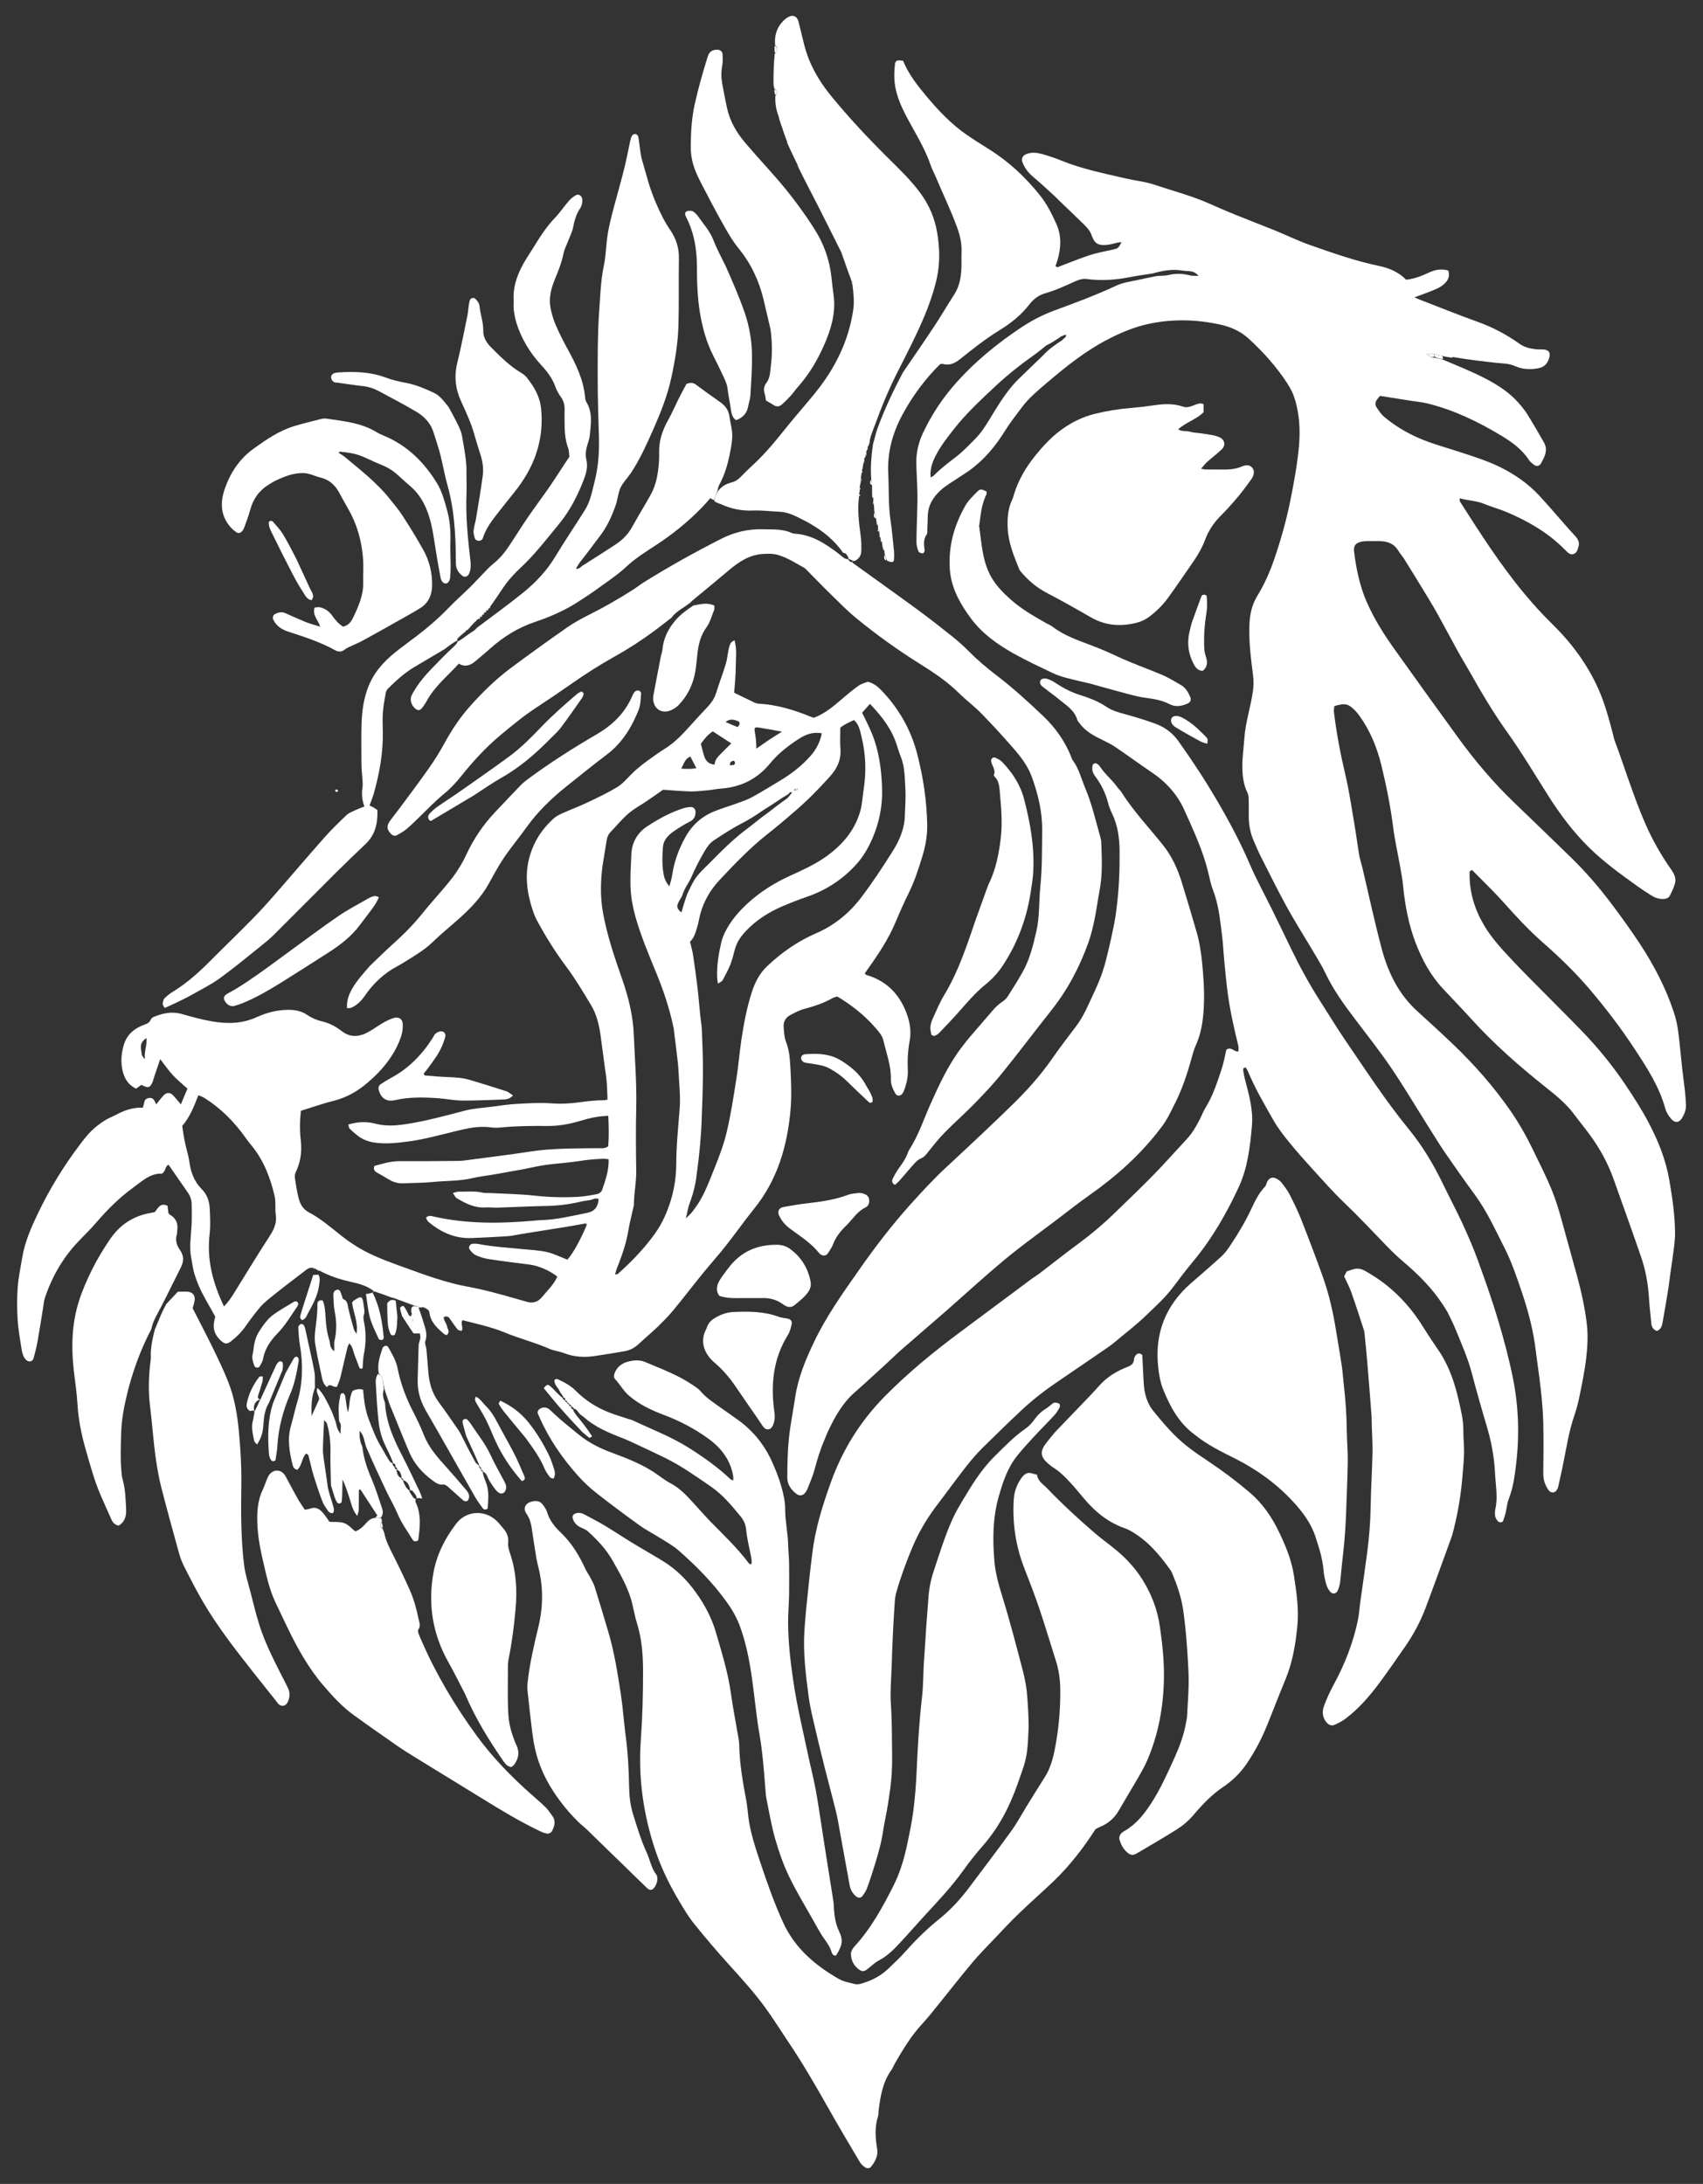 <?xml version="1.0" encoding="utf-8"?>
<!-- Generator: Adobe Illustrator 25.2.1, SVG Export Plug-In . SVG Version: 6.00 Build 0)  -->
<svg version="1.1" id="Layer_1" xmlns="http://www.w3.org/2000/svg" xmlns:xlink="http://www.w3.org/1999/xlink" x="0px" y="0px"
	 viewBox="0 0 595 763" style="enable-background:new 0 0 595 763;" xml:space="preserve">
<rect x="0" y="0" width="595" height="763" fill="#333333" stroke="none"/>
<style type="text/css">
	.st0{fill:#FFFFFF;}
</style>
<g>
	<path class="st0" d="M306.27,182.57c-0.04-0.27-0.09-0.53-0.15-1.24c-0.22-1.1-0.41-1.76-0.61-2.42c-0.07-0.7-0.13-1.4-0.21-2.57
		c-0.08-0.59-0.16-0.72-0.23-0.84c0.01-0.31,0.02-0.62,0.06-1.34c-0.12-0.63-0.27-0.84-0.42-1.06c-0.02-0.95-0.04-1.91-0.02-3.31
		c-0.07-1.07-0.18-1.69-0.29-2.3c-0.3-3.98-0.03-7.94,0.62-12.36c0.65-2.11,0.95-3.79,1.53-5.37c2.49-6.78,5.54-13.3,8.95-19.67
		c3.63-5.34,7.31-10.64,10.87-16.03c2.42-3.66,4.62-7.47,7.01-11.15c1.87-2.88,2.4-6.08,2.53-9.39c0.07-1.83-0.04-3.67,0.04-5.49
		c0.13-2.98-0.54-5.79-1.55-8.57c-2.2-6.08-5.05-11.88-7.54-17.84c-0.52-1.24-1.19-2.42-1.62-3.68c-1.68-5-4.31-9.53-6.85-14.12
		c-2.24-4.05-4.46-8.13-5.45-12.73c-0.6-2.78-0.58-5.58-0.29-8.38c0.16-1.6,0.66-1.82,2.86-1.48c1.88,4.55,4.84,8.4,7.96,12.14
		c4.23,5.07,8.73,9.88,14.19,13.66c2.61,1.8,5.3,3.48,7.99,5.17c6.89,4.33,12.74,9.81,17.79,16.16c2.37,2.98,4.05,6.38,5.61,9.81
		c1.91,4.19,1.67,8.54,0.38,12.87c-0.2,0.67-0.44,1.33-0.66,1.98c0.37,0.16,0.61,0.36,0.75,0.31c3.76-1.4,7.47-2.96,11.28-4.21
		c2.65-0.87,5.44-1.32,8.16-1.95c1.7-0.39,1.7-0.39,2.9-2.57c-0.59,0.07-1.04,0.09-1.48,0.18c-0.95,0.2-1.89,0.51-2.84,0.66
		c-4.34,0.68-5.22-0.72-6.22-3.44c-0.61-1.66-1.84-2.84-3.06-4.03c-2.71-2.64-5.46-5.25-8.18-7.87c-0.62-0.59-1.2-1.22-1.83-1.8
		c-2.35-2.13-4.65-4.3-7.08-6.33c-1.73-1.44-3.1-3.1-3.91-5.19c-0.52-1.33,0.02-2.43,1.33-2.95c2.06-0.82,4.11-0.43,6.11,0.16
		c2.1,0.62,4.19,1.32,6.21,2.15c7.26,2.95,14.93,4.46,22.51,6.23c3.32,0.77,6.78,1.09,9.98,2.18c6.46,2.18,13.09,3.87,19.33,6.68
		c3,1.35,6.03,2.63,9.07,3.87c4.51,1.83,9.07,3.55,13.58,5.39c4.06,1.65,8.01,3.59,12.14,5.05c8.04,2.83,16.09,5.67,24.46,7.41
		c3.55,0.74,6.71,2.17,9.3,4.77c2.9-0.29,5.48-1.33,8.02-2.52c2.17-1.02,4.37-1.36,6.7-0.7c0.78,2.41-0.42,3.96-1.99,5.18
		c-1.03,0.81-2.32,1.33-3.56,1.84c-1.9,0.79-3.85,1.46-6.28,2.37c0.99,0.42,1.55,0.67,2.12,0.89c6.71,2.59,13.37,5.29,20.13,7.71
		c5.22,1.87,10.01,4.46,14.51,7.64c1.77,1.25,3.77,1.67,5.84,1.91c0.72,0.08,1.47-0.01,2.2,0.03c2.17,0.11,2.87,1.07,2.27,3.07
		c-0.57,1.89-1.67,3.1-3.76,3.51c-2.86,0.56-5.61,0.4-8.24-0.78c-1.26-0.57-2.51-0.77-3.87-0.87c-3.27-0.26-6.52-0.68-9.78-1.08
		c-2.41-0.3-4.82-0.67-7.7-1.14c-0.89-0.07-1.29-0.01-1.7,0.04c-0.5-0.09-1.01-0.18-2.06-0.42c-1.42-0.3-2.28-0.45-3.3-0.73
		c-0.8-0.1-1.44-0.06-2.32-0.01c0.9,0.91,1.66,1.34,2.88,1.33c1.06,0.26,1.87,0.45,2.69,0.63c5.16,2.19,10.38,4.25,15.36,6.87
		c4.25,2.24,8.19,4.86,11.35,8.52c1.11,1.29,2.17,2.65,3.07,4.09c1.92,3.11,3.75,6.28,5.56,9.46c1.58,2.77,0.18,5.17-1.14,7.52
		c-0.44,0.78-1.54,0.9-2.27,0.35c-0.67-0.51-1.4-1.05-1.84-1.74c-2.47-3.81-6.08-6.34-9.85-8.61c-7.98-4.79-16.32-8.82-25.41-11.08
		c-2-0.5-4.08-0.69-6.12-1.01c-3.48-0.55-6.97-1.1-10.66-1.68c-0.3,0.38-0.68,0.83-1.03,1.3c-0.65,0.88-0.73,1.85-0.13,2.74
		c0.75,1.1,1.48,2.27,2.48,3.13c3.63,3.11,7.68,5.55,12.08,7.49c4.82,2.13,9.91,3.42,14.88,5.07c4.74,1.57,9.51,3.05,14.01,5.31
		c5.09,2.55,9.65,5.76,13.49,9.93c3.39,3.68,6.63,7.5,9.94,11.25c0.89,1,1.82,1.97,2.7,2.98c0.85,0.96,1.34,2.06,0.97,3.37
		c-0.3,1.06-0.54,2.27-1.7,2.67c-1.22,0.42-2.06-0.49-2.83-1.27c-2.66-2.71-5.57-5.1-8.77-7.18c-4.01-2.6-8.25-4.74-12.67-6.53
		c-2.26-0.91-4.63-1.53-6.87-2.48c-2.75-1.18-5.7-1.15-8.69-2.01c0.05,0.57-0.04,0.94,0.11,1.17c7.03,11.01,14.06,22.02,22.43,32.09
		c3.12,3.75,6.42,7.38,9.9,10.79c6.62,6.48,12.03,13.8,15.86,22.22c2.38,5.22,3.83,10.79,5.31,16.32c0.16,0.59,0.22,1.21,0.43,1.77
		c3.67,9.82,6.68,19.87,10.89,29.5c2.46,5.62,5.49,10.89,8.99,15.9c1.02,1.47,1.8,3.01,1.31,4.77c-0.42,1.5-1.09,2.96-1.83,4.34
		c-0.49,0.93-1.53,1.15-2.56,1.14c-1.52-0.02-2.87-0.59-4.12-1.39c-1.54-0.98-3.08-1.98-4.57-3.05c-5.86-4.19-11.7-8.4-16.87-13.47
		c-5.62-5.51-10.27-11.75-14.45-18.36c-4.69-7.43-9.19-14.97-14.3-22.13c-4.75-6.65-8.92-13.69-12.93-20.81
		c-1.44-2.55-2.98-5.04-4.39-7.6c-2.36-4.27-4.62-8.59-6.99-12.85c-1.49-2.66-3.09-5.26-4.67-7.87c-2.28-3.75-4.59-7.5-6.91-11.22
		c-0.64-1.03-1.48-1.95-2.11-2.98c-1.5-2.47-3.82-3.27-6.53-3.31c-1.47-0.02-2.93-0.02-4.4,0c-0.61,0.01-1.23,0.04-1.82,0.17
		c-2.17,0.49-2.94,1.42-2.66,3.62c0.75,5.93,1.93,11.75,4.33,17.3c2.59,5.98,6.03,11.43,9.79,16.69
		c7.37,10.34,14.77,20.65,22.24,30.91c5.83,8.01,12.19,15.57,19.34,22.45c6.69,6.44,13.38,12.87,20.03,19.35
		c5.17,5.03,9.87,10.49,14.21,16.25c3.45,4.58,6.8,9.24,9.95,14.03c4.9,7.46,9.01,15.35,11.82,23.86c0.68,2.07,1.19,4.24,1.48,6.4
		c0.57,4.22,0.91,8.47,1.38,12.71c0.32,2.9,0.73,5.8,1.05,8.7c0.16,1.45,0.22,2.91,0.32,4.36c0.11,1.65-0.43,3.12-1.21,4.52
		c-1.08,1.93-2.59,2.17-4.04,0.44c-0.84-1.01-1.62-2.22-1.96-3.47c-2.13-7.79-6.48-14.42-10.84-21.04
		c-4.77-7.25-10.02-14.13-15.64-20.73c-5-5.86-10.53-11.21-16.32-16.29c-4.96-4.35-9.42-9.19-13.81-14.11
		c-3.48-3.9-7.3-7.52-10.88-11.18c-1.07,0.21-0.89,0.92-0.9,1.47c-0.03,6.38,1.79,12.24,5,17.72c2.86,4.89,6.76,8.94,10.6,13.03
		c3.26,3.46,6.64,6.81,9.99,10.2c4.54,4.6,9.15,9.15,13.64,13.8c5.61,5.8,10.69,12.04,15.2,18.74c2.93,4.36,5.76,8.77,8.2,13.42
		c3.31,6.29,5.92,12.8,7.14,19.86c1.06,6.12,1.97,12.24,2.02,18.46c0.02,1.94-0.21,3.89-0.45,5.81c-0.37,3.01-0.86,6.01-1.28,9.02
		c-0.2,1.45-0.33,2.91-0.57,4.35c-0.66,4.08-1.33,8.17-2.07,12.24c-0.21,1.18-0.58,2.38-2.01,2.91c-1.19-0.51-1.84-1.38-1.94-2.75
		c-0.23-2.91-0.62-5.8-0.79-8.72c-0.29-4.9-1.14-9.69-2.73-14.33c-1.5-4.38-3.05-8.75-4.59-13.11c-1.63-4.6-3.28-9.18-4.91-13.78
		c-2.04-5.8-4.94-11.14-8.6-16.07c-1.74-2.35-3.6-4.61-5.34-6.96c-2.8-3.77-6.42-6.67-10.05-9.56c-9.28-7.38-18.15-15.19-26.11-24
		c-3.19-3.53-6.52-6.94-9.76-10.43c-4.29-4.64-7.22-10.09-9.46-15.95c-2.46-6.43-3.7-13.12-4.36-19.95
		c-0.24-2.42-0.72-4.81-1.14-7.21c-0.76-4.32-1.75-8.6-2.3-12.95c-0.93-7.39-2.39-14.67-4.15-21.88c-1.51-6.18-3.9-12.07-7.67-17.3
		c-0.5-0.69-1.04-1.36-1.64-1.96c-2.3-2.29-3.4-2.51-7.11-1.43c-0.06,0.63-0.24,1.34-0.16,2.02c0.88,7.38,2.26,14.65,3.98,21.89
		c1.37,5.8,2.21,11.73,3.22,17.61c0.6,3.48,1.03,6.99,1.62,10.47c0.24,1.44,0.73,2.83,1.07,4.26c2.28,9.6,4.32,19.27,6.88,28.79
		c2.21,8.22,5.93,15.73,12.4,21.6c4.15,3.77,8.3,7.56,12.35,11.43c7.52,7.18,14.38,14.95,20.29,23.52c2.98,4.32,5.55,8.9,7.83,13.63
		c2.18,4.5,4.46,8.97,6.37,13.59c1.48,3.59,2.62,7.34,3.64,11.1c1.77,6.46,3.58,12.92,5.35,19.38c1.47,5.38,2.67,10.9,3.34,16.43
		c0.48,3.94,0.28,8-0.19,12.03c-0.57,4.86-1.57,9.61-2.56,14.37c-0.4,1.91-0.92,3.8-1.56,5.64c-2.08,6.03-2.93,12.33-4.24,18.52
		c-0.45,2.14-0.93,4.28-1.41,6.42c-0.08,0.35-0.24,0.69-0.41,1.02c-0.64,1.25-2.14,1.38-2.98,0.21c-1.24-1.73-1.86-3.63-1.84-5.82
		c0.08-5.99,0.13-11.98-0.01-17.96c-0.1-3.89-0.47-7.78-0.89-11.65c-0.48-4.48-1.2-8.94-1.74-13.42c-0.82-6.8-2.53-13.4-4.7-19.86
		c-1.86-5.54-3.73-11.09-6.41-16.33c-3.16-6.19-6.02-12.53-10.17-18.17c-3.54-4.82-6.98-9.71-10.36-14.63
		c-2.2-3.22-4.23-6.56-6.31-9.86c-4.17-6.6-8.14-13.33-12.53-19.79c-3.97-5.84-8.35-11.42-12.63-17.05
		c-3.84-5.06-7.56-10.18-10.31-15.96c-1.15-2.42-2.56-4.72-3.93-7.03c-3.16-5.35-6.51-10.6-9.51-16.03
		c-3.24-5.87-6.19-11.9-9.23-17.88c-0.88-1.74-1.62-3.55-2.41-5.33c-1.2-2.72-1.76-5.57-1.76-8.53c0-1.95,0.04-3.91-0.02-5.86
		c-0.03-0.83-0.07-1.75-0.43-2.47c-1.45-2.93-1.77-6.1-1.79-9.25c-0.02-3.27,0.48-6.54,0.7-9.81c0.39-5.74,2.33-11.2,3.04-16.89
		c0.21-1.72,0.22-3.34,0-5.06c-0.74-5.92-1.52-11.85-1.27-17.85c0.15-3.6,0.91-6.94,2.83-10.07c2.42-3.95,4.28-8.15,5.8-12.57
		c2.3-6.71,4.23-13.51,5.63-20.44c1.26-6.2,2.41-12.46,3.01-18.76c0.55-5.82,0.28-11.69-1.58-17.38c-0.58-1.78-1.43-3.35-2.42-4.89
		c-3.8-5.89-8.46-11.05-13.61-15.76c-2.83-2.59-6.38-4.12-10.11-4.91c-8.45-1.8-16.97-1.98-25.43-0.03
		c-4.65,1.07-9.07,2.93-13.31,5.11c-7.98,4.09-14.95,9.67-21.74,15.46c-3.06,2.61-6.18,5.2-8.6,8.46c-1.96,2.64-4.04,5.22-5.76,8.01
		c-3.37,5.47-7.38,10.31-12.63,14.07c-1.09,0.78-2.24,1.48-3.35,2.23c-2.21,1.51-4.61,2.82-6.58,4.6c-2.67,2.41-4.52,5.42-4.54,9.23
		c-0.01,1.46-0.1,2.93-0.16,4.39c-0.03,0.61,0.13,1.37-0.17,1.79c-1.28,1.77-1.04,3.65-0.76,5.6c0.05,0.35-0.43,1.1-0.62,1.09
		c-0.53-0.04-1.33-0.27-1.49-0.64c-0.41-0.99-0.73-2.1-0.74-3.17c-0.01-3.29,0.15-6.59,0.22-9.88c0.06-2.44,0.16-4.88,0.11-7.31
		c-0.07-3.54-0.32-7.07-0.38-10.61c-0.06-3.59,0.72-7.01,2.24-10.28c3.11-6.69,7.14-12.71,12.1-18.2
		c6.43-7.12,13.79-13.11,21.7-18.45c3.73-2.52,7.68-4.66,11.97-6.25c7.32-2.7,14.65-5.4,21.72-8.71c2.34-1.1,4.9-1.46,7.4-1.98
		c2.14-0.45,4.27-0.95,7.01-1.45c1.69-0.11,2.82-0.06,3.87-0.31c2.54-0.62,5.02-0.58,7.54,0.09c0.86,0.23,1.81,0.12,3.04,0.18
		c-1.68-2.11-3.86-1.53-5.64-1.85c-3.5-0.62-6.98,0.04-10.39,1.01c-2.64,0.42-5.29,0.75-7.91,1.27c-5.06,1-10.12,1.36-15.27,0.65
		c-1.23-0.17-2.67,0.28-3.84,0.81c-3.44,1.56-6.84,3.16-10.5,4.19c-2.25,0.64-4.07,1.98-5.56,3.92c-2.85,3.71-6.52,6.61-10.47,9.03
		c-4.8,2.95-9.2,6.42-13.56,9.93c-1.97,1.59-3.82,2.49-6.3,1.79c-0.21-0.06-0.48,0.05-0.85,0.11c-5.17,5.09-9.5,10.94-13.02,17.39
		c-3.52,6.43-5.44,13.29-5.09,20.66c0.27,5.59,0,11.2,0.83,16.77c0.5,3.36,0.8,6.76,1.14,10.14c0.11,1.08,0.12,2.19,0.04,3.28
		c-0.07,1-0.71,1.2-2.38,0.4c-0.46-1-0.67-1.61-0.88-2.23c-0.03-0.28-0.06-0.56-0.1-1.24c-0.19-0.61-0.37-0.82-0.55-1.02
		c-0.1-0.47-0.21-0.94-0.29-1.85c-0.14-0.64-0.31-0.85-0.47-1.06c0,0-0.02-0.27-0.05-0.6c-0.11-0.43-0.2-0.54-0.28-0.65
		c-0.05-0.32-0.1-0.64-0.15-1.33c-0.03-0.64-0.17-0.82-0.42-0.91c-0.02-0.31-0.04-0.61-0.04-1.34
		C306.58,183.02,306.43,182.79,306.27,182.57z M370.71,117.53c-0.32,0.26-0.65,0.52-1.4,0.98c-1.06,0.69-2.12,1.38-3.69,2.13
		c-1.43,1.12-2.81,2.3-4.29,3.35c-4.89,3.45-9.56,7.19-13.92,11.28c-4.98,4.67-9.99,9.34-14.21,14.74c-2.25,2.88-4.52,5.76-6.2,9.03
		c-1.22,2.37-2.15,4.81-1.85,7.74c0.47-0.25,0.84-0.35,1.06-0.58c2.46-2.56,5.32-4.65,8.11-6.83c2.19-1.71,4.13-3.77,6.12-5.74
		c3.07-3.04,5.07-6.84,7.32-10.45c2.39-3.84,4.89-7.59,8.13-10.77c2.52-2.48,5.11-4.89,7.64-7.37c1.21-1.18,2.34-2.45,3.98-3.68
		c1-0.75,2.01-1.51,3.42-2.37c0.29-0.3,0.59-0.59,1.24-1.11c0.14-0.25,0.28-0.5,0.42-0.74c-0.2-0.05-0.44-0.19-0.6-0.13
		C371.67,117.1,371.42,117.32,370.71,117.53z"/>
	<path class="st0" d="M130.69,451.17c-2.42-2.03-5.43-2.71-8.38-3.39c-3.58-0.82-7.03-1.9-10.59-3.8c-0.42-0.38-0.56-0.37-0.68-0.23
		c-0.17-0.06-0.34-0.11-0.77-0.45c-0.44-0.41-0.6-0.4-0.76-0.26c-0.9-0.27-1.69-0.02-2.41,0.52c-2.33,1.77-4.66,3.54-6.97,5.34
		c-2.12,1.65-4.24,3.29-6.31,5c-1.12,0.93-2.22,1.91-3.14,3.02c-1.7,2.07-3.34,4.21-4.87,6.42c-1.41,2.04-3.12,3.73-5.06,5.24
		c-1.28,1-2.09,1.05-3.24,0.1c-2.12-1.75-3.22-3.94-2.74-6.75c0.1-0.6,0.27-1.18,0.44-1.93c-1.08-1.92-2.2-3.94-3.34-5.95
		c-1.7-2.98-3.1-6.1-4.05-9.39c-0.47-1.63-0.64-3.34-0.98-5.01c-0.8-3.88-0.11-7.73,0.09-11.6c0.13-2.43,0.06-4.87,0.04-7.31
		c-0.01-1.5-0.5-2.87-1.35-4.1c-2.21-3.2-4.43-6.4-6.75-9.73c-1.32,0.66-0.89,2.32-2.31,3.13c-4.03-0.21-7.05,2.72-10.24,5.04
		c-4.74,3.45-8.88,7.61-12.71,12.07c-1.75,2.03-3.65,3.94-5.53,5.85c-5.75,5.84-9.82,12.7-12.39,20.45
		c-0.38,1.15-0.47,2.39-0.66,3.59c-0.63,3.85-1.21,7.71-1.9,11.55c-0.37,2.03-0.86,4.05-1.44,6.03c-0.35,1.19-1.79,1.36-2.65,0.42
		c-0.96-1.04-1.3-2.35-1.5-3.68c-0.51-3.37-1.15-6.73-1.37-10.12c-0.24-3.77-0.27-7.59,0-11.35c0.25-3.5,1.01-6.97,1.58-10.45
		c0.91-5.61,3.21-10.76,5.64-15.81c4.03-8.37,8.88-16.28,14.49-23.69c1.25-1.65,2.52-3.33,3.99-4.78c1.37-1.36,2.96-2.55,4.58-3.61
		c1.31-0.86,2.84-1.4,4.23-2.15c2.83-1.53,5.8-2.53,9.23-2.42c0.18-0.66,0.39-1.2,0.47-1.77c0.14-1.01,0.72-1.48,1.69-1.6
		c1-0.13,1.63,0.3,2.01,1.19c0.13,0.31,0.3,0.62,0.5,1.02c0.9-1.1,1.7-2.18,2.6-3.15c0.96-1.04,2.26-1.06,3.22-0.07
		c0.91,0.94,1.72,1.98,2.79,3.23c0.84-2.01,1.57-3.75,2.3-5.5c-1.73-1.57-3.53-3-5.07-4.67c-1.54-1.66-2.83-3.56-4.45-5.63
		c-0.79,2.31-1.46,4.25-2.11,6.2c-0.19,0.58-0.3,1.19-0.54,1.74c-0.91,2.14-1.54,2.29-3.92,1.04c-0.57,0.41-1.15,0.83-1.86,1.34
		c-3.23-1.56-4.51-4.4-4.96-7.62c-0.37-2.67-0.07-5.38,0.77-7.97c1.1-3.38,3.58-5.44,6.8-6.66c1.04-0.39,2.05-0.67,2.51-1.87
		c0.15-0.4,0.63-0.78,1.05-0.96c3.21-1.34,6.47-1.99,9.97-0.97c3.39,0.99,6.82,1.91,10.29,2.52c5.35,0.94,10.64,0.87,15.75-1.47
		c3.34-1.53,6.87-2.45,10.61-2.54c2.53-0.06,4.88,0.33,6.97,1.75c1.64,1.12,3.39,1.86,5.33,2.31c2.53,0.58,4.77,1.83,6.82,3.41
		c1.73,1.33,3.68,1.94,5.84,1.53c0.95-0.18,1.91-0.48,2.76-0.92c1.4-0.73,2.74-1.59,4.06-2.47c1.74-1.16,3.53-2.18,5.54-2.79
		c1.62-0.49,2.95,0.37,3.05,2.02c0.1,1.6-0.11,3.15-0.64,4.68c-1.66,4.83-4.51,8.91-8.01,12.55c-1.1,1.14-2.29,2.21-3.48,3.25
		c-3.54,3.1-7.5,5.35-12.14,6.5c-3.78,0.94-7.46,2.26-11.3,3.45c-0.41,3.48-0.44,6.88-0.05,10.24c0.45,3.87,0,7.51-1.67,11.02
		c-0.3,0.62-0.5,1.41-0.4,2.08c0.35,2.41,0.72,4.83,1.32,7.18c0.52,2.02,1.48,3.84,3.49,4.9c4.24,2.24,7.84,5.38,11.58,8.33
		c3.46,2.72,7.13,5,11.2,6.82c5.36,2.4,10.91,4.21,16.39,6.22c3.66,1.34,7.39,2.48,11.15,3.49c3.17,0.85,6.44,1.34,9.64,2.06
		c2.49,0.56,4.97,1.21,7.43,1.88c2.94,0.8,5.86,1.66,8.79,2.5c2.08,0.6,3.86,0.15,5.26-1.53c1.94-2.33,4.2-4.43,5.46-7.26
		c-2.84-2.24-6.65-3.82-9.83-4.22c-4.72-0.59-9.44-1.18-14.15-1.9c-1.55-0.24-3.1-0.73-4.53-1.37c-0.82-0.37-1.52-1.18-2.08-1.93
		c-0.65-0.87,0.02-2.01,1.13-2.08c0.6-0.04,1.23-0.02,1.82,0.09c5.03,1,10.15,1.25,15.23,1.78c2.91,0.3,5.86,0.4,8.7,1.03
		c2.46,0.55,4.78,1.74,7.21,2.67c1.72-1.76,4.54-6.75,6.76-12.09c0.09-0.46,0.06-0.64,0.02-0.82c-0.19,0.09-0.37,0.19-0.56,0.28
		c-2.39,0.43-4.78,0.88-7.17,1.27c-3.97,0.65-7.94,1.26-11.92,1.89c-1.31,0.21-2.62,0.43-3.93,0.65c-1.32,0.22-2.64,0.54-3.97,0.62
		c-4.26,0.27-8.52,0.51-12.78,0.66c-5.79,0.21-10.69-2.04-15.01-5.69c-0.4-0.34-0.58-0.94-0.85-1.39c0.88-0.95,1.74-0.66,2.53-0.48
		c11.69,2.69,23.49,2.51,35.33,1.48c0.73-0.06,1.46-0.17,2.19-0.18c5.52-0.11,10.84-1.47,16.22-2.53c2.74-0.54,3.87-2.19,4.07-4.84
		c-1.19-0.58-2.14,0.27-3.17,0.4c-1.09,0.13-2.18,0.28-3.24,0.54c-3.93,0.94-7.91,1.41-11.96,1.48c-5.61,0.1-11.22,0.41-16.84,0.58
		c-1.46,0.05-2.94-0.16-4.4-0.07c-3.75,0.23-6.88-1.41-9.94-3.21c-0.53-0.31-0.81-1.04-1.39-1.83c0.91-0.22,1.48-0.49,2.04-0.47
		c2.8,0.07,5.61-0.32,8.4,0.35c0.81,0.2,1.7,0.08,2.56,0.13c5.23,0.28,10.49,0.35,15.69,0.92c5,0.55,9.97,0.68,14.96,0.41
		c2.3-0.12,4.59-0.54,6.85-0.99c0.61-0.12,1.41-0.73,1.6-1.29c1.21-3.44,2.44-6.89,2.34-10.84c-0.64-0.07-1.21-0.2-1.77-0.19
		c-2.92,0.1-5.82,0.37-8.72,0.83c-3.85,0.61-7.75,0.81-11.61,1.34c-2.65,0.37-5.25,1.03-7.88,1.52c-3.24,0.6-6.48,1.18-9.72,1.74
		c-2.64,0.46-5.32,0.73-7.92,1.35c-4.55,1.07-9.21,0.88-13.81,1.34c-3.39,0.34-6.82,0.3-10.23,0.47c-1.9,0.09-3.61-0.4-5.22-1.4
		c-1.35-0.84-2.75-1.58-4.12-2.38c-0.82-0.47-1.28-1.12-0.85-2.29c2.81-0.79,5.69-1.68,8.79-1.67c6.84,0.02,13.69-0.02,20.53-0.09
		c1.45-0.02,2.89-0.25,4.33-0.44c6.89-0.92,13.79-1.74,20.65-2.81c7.87-1.23,15.79-1.09,23.71-1.21c1.19-0.02,2.46,0.29,3.69-0.68
		c0.29-3.38,0.19-6.88,0.03-10.6c-3.41,0.06-6.56,0.77-9.67,1.71c-3.75,1.13-7.56,1.85-11.5,1.82c-5.37-0.05-10.75-0.02-16.11,0.5
		c-1.21,0.12-2.47,0.19-3.66,0.01c-4.48-0.67-8.74,0.41-13.01,1.45c-5.21,1.27-10.38,2.71-15.72,3.43c-3.99,0.53-7.94,1.01-12,0.41
		c-2.28-0.34-4.23-1.1-5.98-2.47c-0.96-0.75-1.89-1.55-2.74-2.42c-0.28-0.29-0.28-0.85-0.45-1.43c3.27-0.96,6.4-1.1,9.51-0.28
		c3.5,0.93,6.94,0.71,10.49,0.18c7.01-1.06,13.81-2.93,20.65-4.72c3.16-0.83,6.5-0.99,9.76-1.42c2.78-0.36,5.55-0.8,8.34-0.95
		c4.02-0.22,8.07-0.48,12.06-0.2c3.45,0.25,6.86,0.09,10.21-0.4c2.79-0.4,5.56-0.67,8.36-0.69c0.35,0,0.69-0.13,1.19-0.22
		c-0.13-2.92-0.14-5.8-0.57-8.67c-0.68-4.57-1.22-9.16-1.86-13.73c-0.52-3.75-1.37-7.34-3.38-10.69c-2.77-4.6-5.5-9.2-8.72-13.5
		c-3.73-4.99-7.02-10.27-9.99-15.75c-0.58-1.07-1.07-2.19-1.46-3.34c-1.56-4.53-2.5-9.17-2.16-14c0.21-2.95,0.93-5.79,2.06-8.49
		c1.62-3.87,4.1-7.2,7.22-10.01c0.88-0.8,2.02-1.37,3.12-1.87c2.89-1.3,5.87-2.39,8.72-3.75c3.52-1.67,7.06-3.35,10.38-5.36
		c1.83-1.11,3.31-2.84,4.84-4.39c2.33-2.36,4.95-4.33,7.66-6.21c1.3-0.9,2.57-1.86,3.93-2.67c4.37-2.63,7.54-6.51,10.92-10.19
		c1.15-1.25,2.29-2.52,3.47-3.74c1.62-1.68,3.08-3.41,3.78-5.73c1.02-3.38,2.32-6.68,3.34-10.06c0.52-1.73,0.67-3.57,1.05-5.35
		c0.15-0.71,0.38-1.42,0.73-2.05c0.19-0.35,0.69-0.53,1.28-0.95c0.92,3.25,0.44,6.29,0.44,9.28c0,3.02-0.35,6.04-0.55,9.08
		c2.34,1.14,4.73,2.32,7.13,3.46c0.43,0.2,0.93,0.33,1.41,0.36c6.42,0.35,12.45,2.19,18.34,4.62c0.33,0.14,0.69,0.21,0.98,0.3
		c4.14-1.56,7.31-4.43,10.55-7.2c1.67-1.42,3.36-2.83,5.17-4.07c0.97-0.66,2.2-0.95,3.1-1.31c2,0.52,3.32,1.55,4.54,2.79
		c6.27,6.43,10.57,13.98,12.79,22.67c2.06,8.05,3.28,16.22,3.43,24.54c0.06,3.58-0.53,7.07-1.54,10.46
		c-1.39,4.67-2.9,9.31-5.08,13.71c-1.57,3.16-3,6.4-4.36,9.65c-2.56,6.13-6.22,11.59-10.06,16.95c-0.28,0.39-0.53,0.79-0.79,1.18
		c0.26,0.22,0.42,0.45,0.62,0.51c6.55,1.89,11.03,6.18,13.6,12.34c1.39,3.34,2.18,6.9,1.48,10.65c-0.62,3.35-0.82,6.76-0.65,10.18
		c0.11,2.23-0.33,4.37-1.05,6.46c-0.2,0.57-0.43,1.15-0.75,1.66c-0.7,1.13-2,1.15-2.62,0c-0.81-1.5-1.55-3.04-1.5-4.84
		c0.15-4.72-1.58-9.1-2.61-13.6c-0.39-1.68-1.56-2.98-2.68-4.29c-3.86-4.49-8.43-8.06-13.42-11.05c-0.65,0.2-1.15,0.27-1.56,0.5
		c-3.1,1.79-6.44,2.89-9.88,3.8c-1.74,0.46-3.4,1.33-5,2.19c-1.64,0.87-2.48,2.37-2.3,4.25c0.16,1.69,0.18,3.49,0.8,5.03
		c1.26,3.15,1.4,6.45,1.58,9.69c0.27,4.74,0.42,9.55,0,14.27c-1.12,12.59-4.59,24.39-12.73,34.45c-3.37,4.17-6.45,8.58-9.77,12.79
		c-2.64,3.35-5.5,6.52-8.19,9.83c-3.46,4.26-6.79,8.63-10.29,12.86c-1.7,2.06-3.61,3.96-5.53,5.83c-2.01,1.95-4.19,3.72-6.22,5.65
		c-1.46,1.39-3.11,2.4-5.08,2.75c-3.47,0.63-6.96,1.17-10.45,1.7c-3.67,0.55-7.27,0.39-10.8-0.98c-1.7-0.66-3.6-0.83-5.26-1.56
		c-5.02-2.22-10.37-3.53-15.42-5.63c-4.76-1.98-9.75-3.02-14.86-4.34c-0.8,1.17,0.39,2.4-0.26,3.74c-0.46-0.14-1.14-0.14-1.42-0.48
		c-1-1.21-1.88-2.52-2.77-3.82c-0.47-0.69-1.03-0.96-2.06-0.55c-0.16,1.19,0.89,2.09,1.1,3.21c0.11,0.59,0.48,1.15,0.54,1.74
		c0.04,0.4-0.16,0.9-0.42,1.22c-0.12,0.15-0.76,0.08-0.98-0.11c-2.44-2.06-4.85-4.16-5.29-7.6c-0.11-0.89-0.7-1.21-1.84-1.79
		c-1.48-0.37-2.53-0.42-3.69-0.72c-2.02-0.84-3.93-1.44-5.96-2.22c-0.7-0.32-1.28-0.45-1.86-0.58c-1.85-0.7-3.7-1.4-5.82-2.08
		C130.65,451.21,130.69,451.17,130.69,451.17z M277.46,275.91c0.01,0.19,0.01,0.38,0.02,0.57c0.29-0.09,0.57-0.19,1.15-0.54
		c-0.01-0.17-0.03-0.35-0.04-0.52C278.33,275.49,278.07,275.57,277.46,275.91z M275.48,277.4c-0.5,0.33-0.99,0.67-1.95,1.2
		c-2.24,1.49-4.47,2.98-7.17,4.65c-2.39,1.68-4.85,3.22-7.48,4.57c-3.24,1.66-6.29,3.72-9.36,5.7c-1.45,0.93-2.45,2.32-3.33,3.83
		c-1.72,2.96-3.31,5.96-4.82,9.5c-0.94,1.94-2.35,3.65-3.08,6.24c-0.48,0.84-1.03,1.65-1.42,2.53c-0.54,1.25-0.15,2.13,1.21,3.15
		c0.59-2.04,1.18-4.1,2.06-6.48c0.69-1.49,1.37-2.98,2.44-4.81c1.43-2.29,3.46-4.05,5.33-5.95c4.17-4.23,8.35-8.45,13.15-12.01
		c2.33-1.73,4.51-3.66,7.26-5.58c2.09-1.62,4.17-3.25,6.79-5.09c0.5-0.57,1-1.15,1.62-1.94
		C276.27,276.59,276.01,276.72,275.48,277.4z M243.43,410.17c-0.37,3.53-1.24,6.93-2.5,10.26c-0.53,1.4-0.74,2.93-1.29,5.25
		c1.12-1.14,1.66-1.6,2.09-2.14c0.75-0.95,1.47-1.93,2.13-2.95c2.41-3.71,3.93-7.86,5.56-11.92c1.73-4.28,3.41-8.64,4.47-13.12
		c1.46-6.14,2.4-12.41,3.39-18.65c0.73-4.56,1.08-9.18,1.77-13.75c0.85-5.66,1.91-11.29,3.7-16.75c1.08-3.29,2.65-6.32,5.17-8.73
		c5.07-4.85,10.82-8.84,17.22-11.61c6.49-2.81,11.67-7.12,15.83-12.61c3.9-5.15,7.46-10.56,10.9-16.03
		c2.34-3.72,4.13-7.76,4.26-12.3c0.09-3.17,0.39-6.35,0.19-9.5c-0.24-3.74-0.13-7.57-1.57-11.17c-0.54-1.35-0.98-2.76-1.42-4.15
		c-1.77-5.6-5.24-10.07-9.38-14.38c-0.98,1.1-1.85,2.08-2.77,3.11c0.36,0.68,0.66,1.2,0.91,1.73c0.88,1.87,1.82,3.72,2.59,5.64
		c2.45,6.07,3.29,12.44,3.5,18.93c0.23,7.09-1.37,13.8-4.55,20.1c-1.09,2.16-2.46,4.26-4.04,6.08c-4.83,5.53-10.78,9.45-17.75,11.84
		c-2.77,0.95-5.5,2.02-8.19,3.16c-4.99,2.11-9.48,4.93-13.23,8.96c-1.72,1.85-3.01,3.8-3.67,6.21c-0.49,1.76-0.88,3.56-1.55,5.25
		c-0.76,1.91-1.75,3.74-2.74,5.56c-0.23,0.42-0.85,0.63-1.62,1.17c-0.13-0.98-0.26-1.55-0.28-2.13c-0.16-4.18,0.5-8.27,1.45-12.32
		c0.3-1.29,0.82-2.56,1.42-3.75c1.9-3.75,4.62-6.93,7.66-9.74c4.32-3.99,9.26-7.12,14.63-9.6c4.42-2.03,8.88-4,12.89-6.85
		c5.73-4.09,10.1-9.19,12.01-16.07c0.64-2.32,0.72-4.8,1.1-7.2c0.99-6.22,0.8-12.42-0.7-18.51c-0.5-2.04-0.82-4.32-2.66-5.92
		c-1.7,0.82-3.37,1.49-4.77,2.67c0,2.53-0.15,4.99,0.04,7.41c0.3,3.82-1.15,6.83-3.63,9.6c-3.83,4.28-7.85,8.36-12.2,12.11
		c-3.05,2.63-6.11,5.26-9.27,7.74c-6.27,4.92-11.76,10.61-17.18,16.42c-3.81,4.08-6.16,8.69-7.2,14.08
		c-0.09,0.48-0.17,0.96-0.31,1.43c-0.68,2.2-1.13,4.5-2.76,5.99c0.39,1.64,0.82,3.05,1.04,4.49c0.58,3.84,1.12,7.69,1.58,11.55
		c0.39,3.25,0.63,6.53,0.96,9.79c0.17,1.69,0.5,3.38,0.56,5.07c0.19,4.88,0.41,9.75,0.38,14.63c-0.03,5.85-0.26,11.7-0.48,17.55
		c-0.1,2.8-0.33,5.59-0.57,8.38C244.27,403.51,243.93,406.53,243.43,410.17z M210.48,302.69c-0.69,5.48-0.77,10.97,0.23,16.4
		c1.46,7.93,4.06,15.55,6.71,23.13c2.18,6.25,3.75,12.69,4.02,19.24c0.35,8.51,1.05,17.01,0.85,25.55c-0.17,7.32-0.12,14.65,0,21.98
		c0.07,3.92-0.77,7.74-0.81,11.64c0,0.48-0.14,0.97-0.24,1.44c-0.57,2.61-1.27,5.21-1.71,7.85c-0.62,3.76-1.74,7.34-3.1,10.88
		c-0.55,1.43-1.18,2.85-1.53,4.46c0.5-0.08,0.8-0.04,0.94-0.17c4.29-3.81,8.29-7.91,11.78-12.47c1.47-1.93,2.87-3.98,3.94-6.15
		c3.12-6.32,4.71-13.06,4.72-20.1c0.01-5.13,0.47-10.22,0.88-15.32c0.18-2.18,0.4-4.36,0.42-6.54c0.01-2.31-0.18-4.63-0.32-6.94
		c-0.13-2.19-0.23-4.39-0.46-6.57c-0.33-3.15-0.76-6.29-1.15-9.43c-0.12-0.97-0.19-1.95-0.4-2.9c-1.36-6.33-3.38-12.46-5.83-18.43
		c-2.77-6.76-5.63-13.48-7.57-20.54c-0.36-1.29-0.61-2.61-0.88-3.92c-1.19-5.81-0.59-11.68-0.37-17.5c0.15-3.93,2.19-7.39,5.45-9.53
		c3.96-2.6,8.15-4.92,12.73-6.37c0.8-0.25,1.66-0.4,2.49-0.43c1.11-0.04,1.78,0.76,1.74,1.89c-0.05,1.43-0.52,2.49-1.96,3.2
		c-1.96,0.97-3.83,2.15-5.63,3.39c-1.94,1.33-3.6,2.99-3.8,5.52c-0.22,2.79-0.32,5.59,0.05,8.38c0.25,1.89,0.69,3.67,2.2,5.32
		c0.38-1.46,0.79-2.62,0.96-3.82c0.69-4.76,2.29-9.15,4.64-13.37c2.44-4.38,5.92-7.39,10.52-9.17c2.61-1.01,5.29-1.81,7.92-2.77
		c1.71-0.63,3.45-1.23,5.03-2.11c3.51-1.96,6.96-4.05,10.39-6.16c3.66-2.25,6.98-4.92,9.84-8.14c2.03-2.28,3.34-4.89,3.96-7.9
		c-3.21-0.62-5.75,0.44-8.16,2.01c-3.7,2.41-7.15,5.12-9.97,8.55c-4.43,5.4-10.14,8.24-17.08,8.74c-1.57,0.11-3.13,0.47-4.7,0.61
		c-2.06,0.19-4.13,0.44-6.18,0.38c-3.27-0.09-6.54-0.4-9.37-0.58c-2.17,1.5-3.95,2.77-5.77,4c-2.12,1.44-4.42,2.65-6.34,4.31
		c-2.21,1.9-4.07,4.21-6.11,6.31c-0.89,0.92-1.35,1.96-1.53,3.23C211.51,296.53,211.01,299.28,210.48,302.69z M65.85,404.15
		c0.09,0.48,0.19,0.95,0.26,1.43c0.48,3.71,1.61,7.1,4.35,9.83c1.81,1.8,2.66,4.13,2.8,6.61c0.16,3.03,0.33,6.12-0.02,9.12
		c-1.05,8.91,1.11,17.11,5.02,25.3c1.24-1.31,2.25-2.65,3.15-4.09c4.18-6.73,8.28-13.52,12.59-20.16c1.57-2.42,2.79-4.71,2.35-7.73
		c-0.31-2.16,0.09-4.45-0.4-6.54c-1.46-6.33-3.74-12.35-7.9-17.5c-0.77-0.95-1.54-1.9-2.24-2.9c-3.92-5.52-8.59-10.27-14.34-13.9
		c-0.65-0.41-1.42-0.65-2.16-0.98c-1.52,3.85-2.87,7.5-5.64,10.73c0.21,1.36,0.39,2.93,0.69,4.47
		C64.73,399.77,65.22,401.66,65.85,404.15z M249.68,267.13c0.04-1.44,0.89-2.48,1.82-3.44c1.25-1.28,2.53-2.52,4-3.97
		c-2.27-1.47-4.35-2.83-6.46-4.2c-1.8,1.15-2.96,2.67-4.16,4.33c0.37,1.42,0.66,2.85,1.12,4.23
		C246.51,265.63,247.36,266.94,249.68,267.13z M264.63,254.11c-0.5,0-1.06,0.09-1.01,0.7c0.08,1.08,0.33,2.15,0.45,3.22
		c0.11,1.02,0.13,2.05,0.21,3.53c1.76-1.23,3.12-2.22,4.51-3.14c1.4-0.93,2.84-1.79,4.44-2.8
		C270.41,255.1,267.83,254.62,264.63,254.11z M238.02,268.56c1.64,0.05,3.28,0.19,5.26-0.18c-0.77-1.51-1.41-2.75-2.06-4.04
		C239.39,264.96,238.96,266.78,238.02,268.56z M49.36,367.1c0.17,0.74-0.17,1.63,1.25,2.93c-0.27-2.87,0.83-4.85,0.56-7.34
		C49.48,363.74,48.92,364.93,49.36,367.1z M257.68,254.02c0.92-0.83,0.98-1.79,0.09-2.12c-1.38-0.51-2.79-0.88-4.26,0.35
		C254.82,252.83,256.01,253.36,257.68,254.02z M255.15,266.37c-0.07,0.32-0.14,0.64-0.2,0.96c0.44-0.02,0.9,0.05,1.3-0.07
		c0.56-0.17,0.66-0.69,0.43-1.15C256.39,265.55,255.91,265.74,255.15,266.37z"/>
	<path class="st0" d="M362.95,445.08c4.76-3.65,9.27-7.2,13.88-10.61c4.33-3.2,8.44-6.64,12.3-10.38
		c4.64-4.51,9.34-8.96,13.86-13.59c4.01-4.1,7.8-8.41,11.71-12.61c1.85-1.99,3.19-4.3,4.42-6.7c0.72-1.41,1.29-2.91,2.11-4.25
		c2.59-4.2,4.05-8.86,5.6-13.48c0.76-2.27,1.14-4.67,1.63-6.73c1.85-1.22,2.64,0.87,4.22,0.62c0-0.62,0.13-1.31-0.02-1.93
		c-1.44-5.92-2.81-11.86-3.64-17.91c-0.49-3.62-0.85-7.26-1.2-10.9c-0.33-3.39-0.47-6.8-0.9-10.18c-0.66-5.18-1.17-10.4-3.07-15.35
		c-0.61-1.58-1.03-3.25-1.39-4.91c-1.44-6.6-4.03-12.78-6.75-18.91c-0.55-1.23-1.14-2.43-1.67-3.67
		c-2.45-5.78-6.44-10.24-11.62-13.73c-4.25-2.87-8.38-5.91-12.62-8.79c-1.4-0.95-2.94-1.73-4.47-2.47c-2.98-1.44-5.9-2.95-7.96-5.67
		c-0.37-0.49-0.85-0.95-1.01-1.51c-1.03-3.42-3.98-5.09-6.46-7.17c-1.78-1.48-3.7-2.8-5.52-4.24c-0.67-0.53-1.26-1.22-0.89-2.2
		c0.23-0.62,1.25-0.95,2.26-0.67c0.7,0.2,1.39,0.48,2.02,0.84c1.06,0.6,2.05,1.33,3.11,1.94c1.89,1.09,3.81,2.04,5.94,2.72
		c3.35,1.07,6.72,2.25,9.68,4.26c1.95,1.32,4.15,1.96,6.41,2.57c3.64,0.99,7.26,2.1,10.8,3.39c3.27,1.19,6.02,3.27,8.05,6.13
		c2.47,3.48,4.88,7.01,7.21,10.58c2.07,3.17,4.05,6.39,5.97,9.65c4.33,7.36,8.35,14.87,11.73,22.74c2.31,5.37,5.15,10.51,7.73,15.76
		c2.26,4.59,4.49,9.2,6.72,13.81c3.03,6.26,6.35,12.35,10.11,18.21c2.9,4.51,5.66,9.12,8.69,13.55
		c7.23,10.57,14.2,21.33,22.33,31.27c4.8,5.87,8.67,12.37,11.96,19.21c2.22,4.62,4.65,9.13,6.79,13.78
		c1.94,4.21,3.78,8.47,5.36,12.82c2.5,6.87,4.94,13.77,7.03,20.77c2.02,6.77,3.86,13.62,5.24,20.54c1.96,9.85,2.26,19.87,1.07,29.84
		c-0.48,4.07-1.01,8.21-2.55,12.12c-0.62,1.57-0.73,3.32-1.13,4.98c-0.23,0.94-0.54,1.87-0.88,2.77c-0.18,0.49-1.2,0.6-1.6,0.24
		c-0.78-0.68-1.18-1.56-1.23-2.57c-0.03-0.6,0-1.23,0.13-1.82c0.95-4.13,0.11-8.26-0.09-12.36c-0.27-5.6-1.26-11.12-2.88-16.52
		c-1.85-6.19-3.61-12.4-5.25-18.64c-1.34-5.1-3.47-9.89-5.44-14.75c-0.82-2.03-1.78-4.01-2.75-5.97c-0.54-1.08-1.22-2.1-1.88-3.12
		c-3.77-5.78-8.58-10.6-13.82-15.04c-2.04-1.73-3.98-3.6-5.85-5.53c-4.92-5.08-9.74-10.26-14.87-15.15
		c-3.88-3.7-7.42-7.75-11.04-11.72c-2.79-3.06-5.56-6.16-8.17-9.38c-1.99-2.45-3.95-4.99-5.51-7.73c-3.2-5.61-6.47-11.2-8.95-17.19
		c-0.18-0.43-0.5-0.81-0.7-1.14c-0.86-0.1-0.93,0.46-0.88,0.89c0.11,0.95,0.28,1.9,0.52,2.83c1.39,5.43,3.03,10.9,2.53,16.54
		c-0.66,7.38-1.46,14.72-4.69,21.65c-4.25,9.12-9.19,17.73-15.62,25.49c-2.41,2.91-4.73,5.91-6.98,8.95
		c-2.85,3.86-6.4,7.06-9.82,10.34c-3.6,3.45-7.6,6.48-11.43,9.69c-0.56,0.47-1.16,0.9-1.76,1.31c-5.84,4-11.67,8.02-17.53,11.99
		c-4.56,3.08-8.9,6.44-12.9,10.21c-4.45,4.18-8.81,8.44-13.17,12.72c-4.46,4.38-8.04,9.49-11.8,14.45
		c-1.25,1.65-2.46,3.34-3.73,4.98c-3.68,4.75-6.78,9.79-9.13,15.36c-2.18,5.18-4.13,10.42-5.66,15.81c-0.3,1.04-0.49,2.14-0.56,3.22
		c-0.52,7.54-0.87,15.09-1.1,22.65c-0.13,4.38-0.57,8.78-0.28,13.14c0.27,3.9,0.35,7.79,0.37,11.68c0.02,4.15,0.18,8.31-0.05,12.45
		c-0.2,3.64-0.77,7.26-1.32,10.87c-0.49,3.25-1.27,6.45-1.75,9.7c-0.61,4.12-1.78,8.09-3,12.04c-0.79,2.56-1.61,5.11-2.54,7.63
		c-0.37,1.01-1,1.95-1.64,2.83c-0.54,0.75-1.51,0.71-2.26,0.08c-1.16-0.99-1.91-2.22-2.18-3.71c-1.12-6.11-2.22-12.23-3.34-18.34
		c-0.46-2.52-0.85-5.05-1.46-7.53c-1.27-5.21-2.7-10.37-4-15.57c-1.33-5.32-2.63-10.65-3.86-15.99c-0.66-2.85-1.3-5.71-1.69-8.6
		c-1.03-7.74-1.98-15.5-1.47-23.32c0.4-6.19,1.14-12.35,1.77-18.53c0.28-2.78,0.66-5.55,0.99-8.32c1.01-8.53,3.58-16.68,6.46-24.7
		c4.08-11.38,10.35-21.45,18.91-30.11c7.92-8.01,16.55-15.14,25.56-21.86c8.61-6.42,17.23-12.84,25.85-19.25
		C361.31,446.18,362.03,445.72,362.95,445.08z"/>
	<path class="st0" d="M338.82,659.17c4.99-6.66,9.88-13.06,14.59-19.59c1.99-2.76,3.6-5.8,5.39-8.7c2.05-3.32,4.08-6.65,6.19-9.93
		c1.89-2.94,2.83-6.23,3.49-9.57c1.39-6.94,2.04-13.97,1.96-21.05c-0.03-3.43-0.47-6.79-1.52-10.07
		c-1.93-6.04-3.72-12.13-5.75-18.13c-1.64-4.85-3.48-9.62-5.34-14.39c-3.01-7.75-4.17-15.78-3.62-24.04
		c0.18-2.7,1.12-5.24,2.76-7.45c0.92-1.25,2.08-2.08,3.78-1.43c0.45,0.17,0.94,0.23,1.56,0.37c0.25,2.29,2.19,3.36,3.6,4.84
		c5.24,5.47,10.81,10.59,16.54,15.54c2.58,2.23,5.41,4.17,8,6.39c3.45,2.95,6.5,6.32,8.87,10.18c3.02,4.92,5.06,10.2,5.9,16.01
		c0.88,6.04,1.54,12.09,1.44,18.18c-0.16,9.95-1.91,19.63-5.89,28.81c-0.87,2.01-1.96,3.93-3.06,5.83
		c-2.26,3.91-4.62,7.75-6.88,11.66c-1.53,2.65-3.71,4.49-6.52,5.64c-0.56,0.23-1.08,0.55-1.56,0.79
		c-4.27,6.66-9.05,12.82-14.71,18.25c-3.96,3.79-8.1,7.39-12.04,11.2c-2.99,2.88-5.81,5.92-8.67,8.93c-2.61,2.74-5.28,5.43-7.7,8.33
		c-4,4.77-7.82,9.68-11.74,14.52c-1.84,2.28-3.65,4.59-5.64,6.74c-3.94,4.25-6.87,9.15-9.73,14.13c-0.36,0.63-0.6,1.35-1.02,1.94
		c-3.12,4.33-3.94,9.38-4.54,14.49c-0.07,0.6-0.01,1.25-0.2,1.81c-1.23,3.82-0.91,7.62-0.28,11.5c0.39,2.4-0.83,4.49-2.32,6.32
		c-0.25,0.31-1.26,0.39-1.65,0.15c-0.8-0.5-1.6-1.17-2.08-1.97c-3.74-6.29-7.47-12.59-11.07-18.96
		c-4.32-7.65-8.71-15.26-13.61-22.56c-2.45-3.65-4.79-7.36-7.3-10.96c-4.12-5.93-8.98-11.25-13.81-16.59
		c-4.16-4.6-8.2-9.34-12.09-14.17c-1.98-2.46-3.61-5.21-5.24-7.93c-3.58-5.97-6.58-12.23-8.72-18.88
		c-3.94-12.2-5.62-24.68-4.7-37.51c0.57-7.92,0.79-15.85,0.78-23.79c0-5.64-0.38-11.21-2.05-16.65c-0.68-2.21-1.13-4.49-1.64-6.75
		c-1.26-5.56-4.13-10.4-6.87-15.29c-2.24-3.98-5.31-7.28-8.68-10.31c-0.7-0.62-1.64-0.99-2.51-1.4c-1.28-0.6-2.2-1.48-2.72-2.82
		c-0.42-1.1-0.01-1.87,1.18-2.17c1.02-0.25,1.93-0.04,2.82,0.45c2.35,1.29,4.76,2.49,7.05,3.87c3.14,1.88,6.17,3.92,9.29,5.82
		c3.64,2.22,7.36,4.32,11,6.55c4.64,2.84,8.41,6.57,11.59,11.01c3.1,4.32,5.55,8.94,7.01,13.99c2,6.9,4.16,13.76,5.17,20.93
		c0.76,5.42,1.82,10.79,2.74,16.19c0.12,0.72,0.21,1.46,0.22,2.19c0.12,6.6,1.27,13.05,2.49,19.51c0.36,1.91,0.46,3.87,0.72,5.8
		c0.71,5.35,2.4,10.45,4.1,15.53c2.39,7.15,4.87,14.26,8.02,21.15c4.13,9.02,11.16,14.96,19.44,19.72c1.65,0.95,3.66,1.29,5.54,1.78
		c0.66,0.17,1.46,0.11,2.14-0.07c3.57-1.01,6.84-2.63,9.56-5.2c2.21-2.1,4.43-4.21,6.45-6.49c3.49-3.94,7.27-7.58,11.35-10.88
		C332.13,667.25,335.58,663.51,338.82,659.17z"/>
	<path class="st0" d="M405.69,393.92c-7.15,9.45-15.67,17.04-25.13,23.68c-3.89,2.73-7.61,5.72-11.4,8.58
		c-4.68,3.53-9.41,6.99-14.03,10.59c-3.36,2.63-6.62,5.39-9.84,8.19c-4.97,4.32-9.84,8.75-14.79,13.09
		c-5.23,4.58-10.52,9.09-15.76,13.67c-1.83,1.61-3.56,3.34-5.36,4.98c-3.6,3.29-7.18,6.61-10.84,9.83
		c-4.33,3.81-6.97,8.73-9.38,13.82c-0.42,0.88-0.72,1.81-1.11,2.71c-1.47,3.36-2.52,6.84-3.46,10.39c-0.62,2.34-1.65,4.58-2.53,6.85
		c-0.17,0.45-0.46,0.86-0.75,1.25c-0.73,0.95-1.93,1.18-2.92,0.46c-1.97-1.43-3.33-3.36-3.32-5.82c0.03-4.51,0.09-9.04,0.55-13.52
		c0.49-4.83,1.48-9.61,2.19-14.42c1-6.84,3.61-13.12,6.55-19.3c4.32-9.08,10.13-17.22,15.87-25.41c5.54-7.9,11.4-15.55,17.85-22.73
		c4.08-4.53,8.21-9.02,12.7-13.17c7.71-7.13,15.36-14.32,22.89-21.64c5.17-5.02,9.95-10.4,14.08-16.35
		c2.64-3.8,5.47-7.47,8.27-11.17c2.53-3.35,4.12-7.19,5.87-10.94c1.18-2.54,2.33-5.11,3.24-7.76c0.9-2.63,1.55-5.36,2.2-8.08
		c0.74-3.07,1.4-6.17,2.01-9.27c0.37-1.91,0.61-3.84,0.85-5.77c0.81-6.42,1.03-12.88,0.98-19.35c-0.04-4.55-0.64-8.98-2.66-13.14
		c-0.58-1.2-1.06-2.48-1.39-3.77c-0.88-3.35-2.39-6.38-4.45-9.14c-0.92-1.23-1.37-2.61-0.85-4.11c0.1-0.27,0.86-0.59,1.14-0.47
		c0.53,0.22,1.06,0.67,1.37,1.16c1.71,2.68,4.3,4.63,6.09,7.24c0.41,0.6,1.03,1.06,1.41,1.68c4.21,6.76,9.75,12.47,14.65,18.68
		c2.96,3.75,4.95,8.11,6.37,12.68c1.84,5.93,3.62,11.89,5.33,17.86c0.6,2.1,1,4.27,1.33,6.43c0.35,2.28,0.58,4.58,0.76,6.88
		c0.41,4.99,0.59,10,0.15,14.99c-0.33,3.76-1.04,7.47-2.64,10.96c-0.65,1.42-1.06,2.97-1.48,4.49c-1.51,5.54-3.33,10.96-5.95,16.09
		C409,388.52,407.73,391.29,405.69,393.92z"/>
	<path class="st0" d="M298.34,196.96c7.42,5.35,14.88,10.65,22.26,16.06c4.03,2.96,7.97,6.04,11.88,9.16c2,1.59,3.95,3.28,5.74,5.11
		c3.09,3.14,6.44,5.98,9.93,8.65c5.83,4.45,11.24,9.38,16.53,14.44c4.09,3.92,7.32,8.5,9.48,13.78c0.18,0.45,0.28,0.97,0.56,1.35
		c2.26,2.98,3.07,6.61,4.49,9.97c2.29,5.41,3.57,11.13,5.17,16.75c0.2,0.7,0.36,1.43,0.38,2.16c0.22,5.61,0.48,11.21-0.6,16.78
		c-0.65,3.34-1.05,6.73-1.75,10.06c-0.57,2.74-1.22,5.48-2.16,8.11c-3.07,8.55-7.26,16.5-12.94,23.65
		c-5.76,7.26-11.32,14.68-17.15,21.89c-2.99,3.7-6.26,7.17-9.58,10.58c-3.4,3.5-7.09,6.72-10.51,10.2
		c-2.13,2.17-4.02,4.58-5.92,6.96c-0.69,0.87-1.28,1.67-2.41,2.1c-0.85,0.32-1.61,1.06-2.25,1.76c-1.72,1.89-3.35,3.88-5.04,5.8
		c-0.54,0.61-1.17,1.14-1.74,1.68c-1.25-0.59-1.12-1.51-0.76-2.25c0.64-1.31,1.38-2.59,2.24-3.76c1.23-1.68,2.38-3.39,3.07-5.38
		c0.12-0.34,0.28-0.68,0.48-0.99c3.19-4.95,4.99-10.55,7.37-15.88c3.09-6.91,6.27-13.76,10.9-19.83c0.96-1.26,1.93-2.52,2.96-3.72
		c2.61-3.06,5.29-6.08,7.88-9.15c1.04-1.23,2.19-2.27,3.53-3.15c0.69-0.45,1.31-1.1,1.75-1.8c1.77-2.78,3.54-5.56,5.15-8.43
		c2.48-4.41,3.66-9.28,4.79-14.16c1.2-5.14,0.88-10.42,1.4-15.62c0.66-6.57,0.58-13.15,0.65-19.73c0.07-6.44-1.41-12.54-3.57-18.56
		c-1.4-3.9-3.84-7.07-6.48-10.11c-3.6-4.14-7.31-8.19-11.14-12.11c-2.47-2.53-5.33-4.66-7.85-7.14c-4.11-4.06-8.84-7.23-13.72-10.28
		c-7.66-4.79-15.01-10.06-22.01-15.78c-3.2-2.62-6.12-5.6-9.09-8.5c-2.88-2.81-5.67-5.71-8.5-8.57c-0.26-0.26-0.52-0.54-0.83-0.71
		c-2.99-1.63-5.85-3.54-9.18-4.49c-1.67-0.48-3.32-0.42-5.06-0.33c-4.97,0.26-8.68,2.88-12.27,5.9c-4.01,3.38-8.04,6.73-12.4,10.3
		c-0.5,0.41-0.65,0.61-0.81,0.8c0,0,0.09,0.14-0.21,0.15c-2.25,1.78-4.78,2.87-6.36,5.1c-1.92,1.49-3.83,3-5.78,4.45
		c-4.5,3.35-9.19,6.4-14.11,9.14c-5.22,2.91-10.25,6.13-15.14,9.56c-4.09,2.87-8.24,5.66-12.42,8.41
		c-4.39,2.89-8.42,6.23-12.45,9.59c-5.08,4.25-9.49,9.11-13.63,14.26c-1.75,2.18-3.68,4.28-5.84,6.04c-3.04,2.48-5.72,5.3-8.52,8.01
		c-1.49,1.44-2.95,2.92-4.53,4.26c-1.01,0.86-2.19,1.55-3.35,2.2c-0.9,0.51-1.64,0.3-2.3-0.41c-1.46-1.58-1.57-2.71-0.28-4.53
		c1.06-1.49,2.23-2.89,3.31-4.36c3.48-4.71,7.01-9.38,10.37-14.17c1.96-2.79,3.76-5.7,5.39-8.69c2.53-4.63,5.44-8.97,8.94-12.89
		c4.31-4.83,8.94-9.36,14.14-13.24c6.45-4.81,12.99-9.51,19.58-14.12c2.49-1.74,5.19-3.2,7.9-4.56c5.24-2.62,10.3-5.54,15.23-8.69
		c1.34-0.85,2.58-1.85,3.93-2.69c8.7-5.41,17.64-10.39,26.76-15.04c4.62-2.36,9.55-3.56,14.8-3.4c3.41,0.11,6.86-0.19,10.07,1.35
		c0.32,0.15,0.71,0.17,1.07,0.2c5.84,0.4,10.51,3.38,15.34,7.07c1.24,0.95,1.99,1.91,3.25,1.83c-0.02,0-0.03-0.03,0.04,0.24
		c0.5,0.52,0.87,1.17,1.43,0.48c-0.01,0,0-0.01-0.16,0.18C297.85,196.61,298.09,196.79,298.34,196.96z"/>
	<path class="st0" d="M368.5,500.47c4.24-4.41,8.31-8.62,12.35-12.86c1.18-1.23,2.31-2.51,3.46-3.77c2.7-2.95,6.05-4.92,9.72-6.33
		c1.28-0.49,2.08-1.16,2.17-2.59c0.03-0.46,0.27-0.95,0.54-1.33c0.58-0.8,1.32-1.03,2.35-0.23c0.13,2.64,0.25,5.43,0.41,8.21
		c0.09,1.46,0.14,2.93,0.4,4.36c0.47,2.54,1.34,4.92,3.01,6.98c3.55,4.36,7.18,8.66,11.59,12.18c2.47,1.98,5.12,3.75,7.76,5.51
		c4.98,3.32,9.74,6.9,14.31,10.78c4.48,3.8,7.7,8.5,10.21,13.68c2.39,4.93,4.49,10.02,5.32,15.51c0.88,5.79,1.74,11.62,1.18,17.46
		c-0.62,6.42-1.68,12.79-4.21,18.83c-2.3,5.51-4.39,11.11-6.67,16.62c-1.82,4.41-4.06,8.6-6.73,12.56c-2.22,3.29-5,6.03-8.25,8.22
		c-4.01,2.7-7.29,6.12-10.36,9.76c-1.76,2.09-3.82,3.81-6.08,5.24c-4.55,2.85-9.19,5.55-13.82,8.27c-1.34,0.79-2.19,0.64-3.34-0.35
		c-1.34-1.15-2.14-2.65-2.65-4.3c-0.32-1.03,0.04-1.93,0.86-2.62c0.28-0.23,0.59-0.43,0.91-0.61c4.04-2.32,6.82-5.86,9.3-9.68
		c3.19-4.93,5.58-10.27,8-15.6c1.83-4.02,3.37-8.11,4.13-12.47c0.12-0.72,0.33-1.44,0.36-2.16c0.29-5.36,0.76-10.72,0.49-16.09
		c-0.36-7.06-0.83-14.1-1.83-21.11c-0.63-4.4-2.06-8.52-3.72-12.59c-0.18-0.45-0.38-0.91-0.66-1.31
		c-3.92-5.51-8.22-10.63-14.29-13.94c-0.53-0.29-1.08-0.55-1.65-0.74c-5.71-1.98-10.24-5.58-14.1-10.13c-1.66-1.95-3.26-3.95-5-5.83
		c-1.74-1.88-3.53-3.71-5.72-5.12c-1.02-0.66-1.99-1.43-2.85-2.29c-1.72-1.74-1.88-3.58-0.46-5.6
		C365.99,503.48,367.18,502.09,368.5,500.47z"/>
	<path class="st0" d="M300.74,168.22c-0.08,0.49-0.15,0.98-0.38,1.86c-0.1,0.64-0.04,0.89,0.01,1.15c-0.02,0.29-0.04,0.58-0.2,1.28
		c-0.11,0.56-0.07,0.71-0.03,0.86c-0.61,4.6-0.07,9.15,0.55,13.7c0.23,1.68,0.27,3.39,0.25,5.08c-0.01,1.49-0.44,2.87-2.21,3.78
		c-0.57,0.03-0.69,0.08-0.81,0.13c0,0-0.01,0.02-0.08-0.22c-0.52-0.33-0.97-0.42-1.42-0.51c0,0,0.01,0.03,0.12-0.19
		c-0.46-0.97-0.8-1.98-1.99-1.99c-2.97-4.41-7.04-7.6-11.57-10.23c-1.57-0.91-3.21-1.72-4.85-2.51c-1.87-0.9-3.81-1.54-5.92-1.63
		c-3.03-0.13-6.07-0.53-9.09-0.41c-3.85,0.15-7.47-0.49-11.36-2.27c-0.62-0.33-0.86-0.38-1.1-0.43c-0.37-0.11-0.74-0.23-1.15-0.75
		c0.35-1.28,0.74-2.15,1.13-3.02c1.19-1.84,2.99-2.86,5.01-3.37c1.39-0.35,2.36-1.1,3.31-2.09c1.51-1.59,3.12-3.08,4.72-4.58
		c3.91-3.69,7.31-7.81,10.66-12.01c3.34-4.19,6.9-8.2,10.29-12.35c6.97-8.56,11.81-18.09,13.46-29.14c0.42-2.84,0.17-5.57-0.25-8.76
		c0.03-0.59-0.03-0.74-0.12-0.87c-1.14-3.1-2.28-6.2-3.45-9.64c-0.03-0.34-0.15-0.58-0.15-0.58c-2.83-5.64-5.64-11.3-8.5-16.92
		c-2.21-4.33-4.49-8.63-6.76-13.28c-0.02-0.33-0.13-0.57-0.13-0.57c-1.17-2.39-2.35-4.78-3.54-7.51c-0.02-0.33-0.1-0.53-0.1-0.53
		c-0.45-1.11-0.9-2.23-1.38-3.74c-0.06-0.53-0.12-0.65-0.21-0.75c-0.42-1.1-0.84-2.21-1.26-3.68c0-0.37-0.09-0.63-0.09-0.63
		c-0.92-2.21-1.37-4.53-1.26-7.35c0.79-1.28,0.72-1.96-0.29-2.41c-0.12-0.58-0.35-1.15-0.35-1.73c-0.01-3.36,0.03-6.73,0.41-10.5
		c1.06-1.37,1.09-2.29,0.15-3.14c-0.29-3.2,0.5-6.07,2.79-8.4c0.59-0.6,1.28-1.15,2.03-1.53c1.52-0.78,2.91-0.05,3.33,1.63
		c0.67,2.72,1.33,5.43,2.01,8.15c1.69,6.76,5.12,12.67,9.47,17.99c6.35,7.74,13.21,15.04,20.34,22.08
		c3.82,3.77,7.66,7.51,10.85,11.86c3.02,4.11,4.94,8.66,5.79,13.68c0.89,5.22,1.04,10.43-0.04,15.63c-0.2,0.95-0.43,1.9-0.68,2.84
		c-1.87,6.98-4.81,13.55-7.97,20.02c-1.6,3.29-3.25,6.55-5.15,10.25c-3.18,6.29-5.65,12.34-7.89,18.49
		c-0.78,2.15-1.78,4.23-1.95,6.56c-0.12,0.27-0.24,0.55-0.57,1.14c-0.21,0.55-0.21,0.78-0.21,1.02c0,0-0.11,0.3-0.31,0.61
		c-0.23,0.77-0.25,1.23-0.27,1.69c0,0-0.09,0.3-0.34,0.59c-0.33,0.96-0.41,1.62-0.49,2.29c-0.05,0.51-0.09,1.01-0.35,1.88
		c-0.2,0.62-0.19,0.88-0.18,1.14c-0.04,0.31-0.07,0.62-0.23,1.27C300.69,167.39,300.71,167.8,300.74,168.22z"/>
	<path class="st0" d="M417.33,501.18c-5.52-4.1-8.48-9.72-10.89-15.61c-1.04-2.55-1.53-5.4-1.81-8.17
		c-1.2-11.61,2.61-21.32,11.43-29.03c3.57-3.12,7.18-6.2,10.68-9.41c1.15-1.05,2.11-2.36,2.99-3.67c2.8-4.15,5.35-8.44,7.48-12.98
		c1.29-2.75,2.62-5.51,4.78-7.75c0.38-0.39,0.45-1.07,0.7-1.6c0.58-1.27,1.74-1.86,2.96-1.33c0.75,0.33,1.51,0.84,2.02,1.47
		c1.06,1.33,2.12,2.71,2.89,4.21c1.45,2.81,2.85,5.68,4.01,8.62c2.63,6.69,5.19,13.4,7.61,20.17c2.22,6.21,3.63,12.63,4.67,19.14
		c0.63,3.96,1.35,7.9,1.93,11.86c0.34,2.29,0.47,4.6,0.74,6.9c0.62,5.32,0.97,10.66,1.03,16.02c0.04,3.53,0.39,7.06,0.34,10.59
		c-0.1,6.21-0.41,12.42-0.61,18.63c-0.2,5.84-0.76,11.65-1.45,17.45c-0.24,2.05-0.35,4.11-0.63,6.15c-0.13,0.95-0.39,1.91-0.78,2.78
		c-0.62,1.37-1.96,1.5-2.88,0.25c-0.56-0.76-1-1.68-1.24-2.59c-0.41-1.52-0.76-3.09-0.88-4.65c-0.31-4.06-1.58-7.88-2.81-11.69
		c-1.52-4.72-4.45-8.63-7.78-12.25c-5.76-6.27-12.54-11.16-20.12-15.01C426.79,507.21,421.83,504.82,417.33,501.18z"/>
	<path class="st0" d="M195.64,486.3c-0.44-1.48-2.16-2.39-1.9-4.3c0.35-0.07,0.75-0.3,1-0.19c2.35,1.04,4.59,2.25,6.43,4.1
		c3.32,3.33,7.21,5.82,11.58,7.54c2.27,0.89,4.61,1.57,6.92,2.34c0.46,0.15,0.96,0.23,1.4,0.44c6.59,3.14,13.45,5.71,19.68,9.65
		c5.18,3.28,10.12,6.79,14.57,11c0.15,0.15,0.43,0.16,0.87,0.3c0-0.5,0.06-0.95-0.01-1.37c-0.91-5.65-4.15-9.87-8.6-13.12
		c-4.84-3.53-10.12-6.3-15.76-8.41c-4.35-1.63-8.51-3.61-12.1-6.71c-1.98-1.71-3.16-4-4.91-5.85c-0.32-0.33-0.34-1.19-0.17-1.7
		c0.75-2.25,2.43-3.66,4.65-4.27c2.01-0.55,4.16-0.74,6.11,0.09c5.6,2.4,11.36,4.48,16.45,7.93c1.01,0.68,2.11,1.33,2.88,2.24
		c1.85,2.18,4.17,3.74,6.45,5.36c2.29,1.63,4.61,3.21,6.88,4.86c5.35,3.91,9.3,8.97,11.93,15.02c1.17,2.68,2.26,5.42,3.04,8.23
		c0.71,2.57,1.31,5.27,1.3,7.91c-0.01,4.17,0.97,8.22,1.04,12.36c0.04,2.07,0.29,4.13,0.32,6.2c0.05,3.79,0.06,7.57,0,11.36
		c-0.06,3.29-0.37,6.58-0.34,9.86c0.06,6.7,0.82,13.34,1.79,19.98c1.31,8.94,3.45,17.69,5.31,26.51c0.78,3.69,1.73,7.35,2.44,11.06
		c0.77,4.06,1.35,8.16,2,12.25c0.4,2.52,0.76,5.05,1.16,7.57c1.05,6.61,2.11,13.21,3.14,19.83c0.15,0.96,0.12,1.95,0.2,2.92
		c0.22,2.55,0.61,5.01,1.75,7.41c1.55,3.26,1.17,4.94-1.03,8.5c-0.92,0.15-1.36-0.49-1.56-1.17c-0.56-1.91-1.7-3.46-2.83-5.05
		c-1.12-1.59-2.04-3.32-3-5.02c-3.04-5.42-6.3-10.74-9.01-16.33c-2.01-4.15-3.54-8.57-4.82-13.01c-1.32-4.55-2.11-9.26-3.05-13.91
		c-0.29-1.43-0.37-2.9-0.48-4.36c-0.49-6.19-0.95-12.37-2.02-18.51c-1.15-6.59-1.7-13.29-2.67-19.92
		c-0.88-6.02-2.03-12.01-4.15-17.75c-1.1-2.99-2.68-5.76-4.52-8.33c-4.85-6.79-10.68-12.7-16.94-18.18c-2-1.75-4.4-3.04-6.67-4.47
		c-2.26-1.43-4.68-2.64-6.85-4.2c-5.14-3.71-10.24-7.5-15.23-11.42c-2.29-1.8-4.45-3.83-6.39-6.01
		c-5.47-6.14-10.12-12.84-13.43-20.41c-0.19-0.44-0.45-0.87-0.59-1.33c-0.22-0.69,0.21-1.38,0.94-1.74
		c1.26-0.63,2.35-0.39,3.36,0.54c1.25,1.16,2.48,2.35,3.78,3.46c1.95,1.66,3.94,3.26,6.28,5.17c3.72,2.98,7.55,4.83,11.57,6.31
		c5.49,2.02,10.93,4.16,15.76,7.55c1.5,1.05,2.95,2.21,4.56,3.04c3.45,1.78,5.97,4.59,8.51,7.38c1.96,2.16,3.89,4.36,5.93,6.44
		c4.53,4.61,9.22,9.06,13.09,14.27c0.12,0.15,0.42,0.17,0.83,0.32c0.29-1.22-0.04-2.35-0.26-3.49c-0.55-2.86-1.28-5.71-1.55-8.6
		c-0.17-1.83-0.81-3.28-1.9-4.61c-3.16-3.86-6.3-7.67-10.52-10.56c-5.22-3.59-10.38-7.24-16.08-10.04
		c-3.38-1.66-6.81-3.24-10.23-4.84c-1.43-0.67-2.86-1.35-4.33-1.92c-4.9-1.9-9.75-3.88-13.73-7.47c-0.36-0.32-0.82-0.52-1.3-1.01
		c-0.79-0.77-1.1-1.84-2.23-1.86c-0.02,0.01,0.01-0.02,0.03-0.25c-0.24-0.32-0.51-0.42-0.78-0.49c-0.01,0.02,0.03,0,0.04-0.22
		c-0.26-0.33-0.52-0.43-0.78-0.51c0,0.02,0.05,0.02,0.02-0.19c-0.27-0.33-0.52-0.45-0.76-0.53c0,0.03,0.06,0.03,0.07-0.22
		c-0.25-0.35-0.52-0.45-0.79-0.52c0,0.02,0.04,0.02,0.1-0.26c-0.15-0.68-0.45-0.75-0.83-0.48c0,0.02,0.05,0.03,0.24-0.14
		C196.62,487.58,196.13,486.94,195.64,486.3z"/>
	<path class="st0" d="M250.66,171.54c-0.39,1.2-0.78,2.07-1.19,3.16c-0.41-0.06-0.8-0.33-1.28-0.68c-1.04,1.16-2.05,2.37-3.15,3.49
		c-4.79,4.89-10.06,9.15-15.81,12.91c-3.54,2.32-7.16,4.54-10.32,7.5c-3,2.82-6.49,5.12-9.84,7.55c-2.46,1.79-5,3.47-7.58,5.1
		c-4.55,2.88-9.48,5-14.56,6.71c-6.01,2.02-11.19,5.28-15.86,9.47c-1.63,1.46-3.32,2.85-4.98,4.26c-1.7,1.44-3.54,2.17-5.79,0.85
		c-3.97,4.39-8.61,8.05-11.37,13.34c-0.11,0.22-0.26,0.41-0.39,0.62c-1.3,2.1-1.99,2.61-2.89,2.13c-1.6-0.86-2.55-3.04-1.96-4.67
		c0.29-0.79,0.76-1.52,1.2-2.25c2.16-3.58,5.04-6.55,7.95-9.51c1.11-1.13,2.2-2.27,3.66-3.69c1.2-1.1,2.06-1.9,2.86-2.76
		c0.29-0.31,0.44-0.76,0.63-1.15c-0.02,0-0.02,0.03,0.21,0.08c1.07-0.61,1.91-1.27,2.99-2.04c0.92-0.63,1.61-1.15,2.45-1.66
		c0.43-0.31,0.69-0.63,0.95-0.95c5.45-4.12,11.02-8.1,16.32-12.41c4.36-3.55,8.2-7.63,11.14-12.53c3.33-5.53,6.97-10.88,10.39-16.36
		c1.84-2.94,2.42-6.36,3.27-9.66c1.35-5.24,1.71-10.57,1.54-15.97c-0.21-6.83-0.43-13.66-0.43-20.5c0.01-7.69-0.04-15.4,0.52-23.06
		c0.39-5.31,0.51-10.68,1.62-15.95c0.58-2.73,0.73-5.54,1.01-8.33c0.45-4.51,1.61-8.87,2.79-13.23c1.15-4.23,2.34-8.45,3.4-12.71
		c0.76-3.06,1.32-6.18,2-9.26c0.15-0.7,0.33-1.43,0.69-2.03c0.2-0.33,0.84-0.6,1.23-0.53c0.36,0.06,0.86,0.56,0.93,0.93
		c0.3,1.66,0.45,3.35,0.7,5.02c0.14,0.96,0.28,1.93,0.54,2.87c0.6,2.23,1.3,4.44,1.91,6.67c1.29,4.73,3.15,9.23,5.35,13.59
		c0.77,1.52,1.66,2.99,2.62,4.4c2.05,3.01,3.14,6.23,3.07,9.94c-0.14,7.81,0.07,15.64-0.16,23.45c-0.18,6.21-1.19,12.34-2.52,18.42
		c-1.34,6.11-3.6,11.85-6.12,17.56c-2.38,5.37-4.74,10.71-7.99,15.61c-1.14,1.72-2.71,3.22-3.58,5.06
		c-0.87,1.83-0.99,4.01-1.65,5.96c-1.38,4.05-3.16,7.91-5.83,11.32c-2.03,2.59-3.91,5.3-6.24,8.19c-0.75,0.91-1.11,1.6-1.62,2.39
		c-0.15,0.28-0.14,0.44-0.13,0.61c0.26-0.07,0.52-0.14,0.97-0.25c0.45-0.29,0.71-0.53,0.96-0.78c3.91-2.49,7.84-4.94,11.71-7.5
		c2.36-1.56,4.36-3.48,5.77-6.02c2.13-3.84,4.43-7.58,6.57-11.41c2-3.58,2.62-7.55,2.9-11.58c0.08-1.09,0.07-2.2,0.05-3.3
		c-0.07-4.02,1.15-7.64,3.1-11.12c1.43-2.55,2.58-5.25,3.89-7.86c0.87-1.73,1.79-3.42,2.58-4.9c1.33-0.41,2.25-0.46,3.14,0.19
		c2.85,2.08,5.69,4.18,8.59,6.19c1.82,1.25,2.98,2.81,3.27,5.04c0.28,2.16,0.95,4.3,0.98,6.46c0.03,2.15-0.41,4.34-0.83,6.47
		c-0.74,3.85-1.88,7.58-3.75,11.05C250.96,170.02,250.85,170.64,250.66,171.54z"/>
	<path class="st0" d="M355.56,623.17c-2.81,8.06-6.58,15.24-12.02,21.51c-2.48,2.85-4.86,5.81-7.05,8.88
		c-4.06,5.68-8.85,10.71-13.56,15.83c-2.64,2.87-5.2,5.83-7.86,8.69c-2.4,2.59-4.79,5.18-8.03,6.86c-1.49,0.77-2.7,2.06-4.07,3.08
		c-1.15,0.86-1.81,0.85-2.97-0.01c-1.78-1.33-2.66-3.22-2.7-5.35c-0.02-0.85,0.56-1.89,1.18-2.56c5.78-6.26,9.82-13.65,13.62-21.15
		c2.25-4.46,3.73-9.27,4.77-14.18c0.86-4.05,1.73-8.11,2.25-12.21c0.59-4.58,0.93-9.2,1.14-13.82c0.38-8.52,0.86-17.04,1.85-25.51
		c0.55-4.73,0.43-9.47,0.8-14.2c0.28-3.51,0.44-7.03,0.69-10.54c0.24-3.4,0.54-6.79,0.77-10.18c0.21-3.19,0.82-6.3,1.82-9.32
		c2.03-6.13,3.94-12.31,6.57-18.22c0.94-2.11,2.12-4.12,3.3-6.11c3.37-5.66,6.78-11.31,11.54-15.97c3.39-3.33,6.67-6.78,10.61-9.51
		c1.18-0.82,2.26-1.91,3.08-3.09c1.15-1.65,2.51-2.96,4.21-3.99c0.72-0.43,1.33-1.05,2.02-1.56c0.28-0.21,0.62-0.51,0.93-0.5
		c0.57,0.01,1.23,0.09,1.66,0.4c0.24,0.17,0.27,0.98,0.08,1.33c-0.52,0.95-1.11,1.9-1.84,2.7c-2.48,2.68-5.08,5.26-7.56,7.95
		c-1.9,2.06-3.79,4.14-5.53,6.34c-3.24,4.1-4.85,8.95-6.27,13.9c-2.16,7.52-2.22,15.14-1.56,22.85c0.37,4.3,1.56,8.4,2.82,12.45
		c2.63,8.51,4.85,17.12,7.11,25.73c0.8,3.06,1.36,6.17,1.57,9.36c0.25,3.9,0.57,7.79,0.4,11.69c-0.17,3.89-0.31,7.81-1.42,11.58
		C357.23,618.55,356.4,620.71,355.56,623.17z"/>
	<path class="st0" d="M423.91,152.08c0.88,0.24,1.48,0.38,2.03,0.63c2,0.87,2.43,2.85,0.85,4.35c-1.59,1.5-3.35,2.83-4.99,4.29
		c-0.69,0.61-1.24,1.37-2.18,2.42c0.92,0.14,1.34,0.26,1.77,0.26c1.71,0.02,3.42-0.01,5.13,0.02c2.45,0.04,4.89-0.04,7.19-1.02
		c1.33-0.57,2.81-0.77,3.76,0.33c1.07,1.24,0.59,2.83-0.29,4.08c-1.55,2.18-3.15,4.33-4.87,6.38c-1.88,2.24-3.86,4.41-5.92,6.49
		c-2.36,2.38-4.16,5.11-5.33,8.23c-1.03,2.77-2.49,5.29-4.16,7.71c-2.91,4.21-5.78,8.45-8.79,12.59c-1.79,2.46-3.94,4.63-6.39,6.5
		c-1.39,1.06-2.87,1.79-4.56,2.22c-5.66,1.45-11.04,1.03-16.19-1.97c-5.05-2.94-10.17-5.79-15.34-8.51c-3.42-1.8-6.26-4.2-8.75-7.09
		c-0.31-0.36-0.64-0.75-0.81-1.18c-1.85-4.63-3.79-9.23-4-14.33c-0.14-3.45,0.06-6.8,1.6-9.97c0.26-0.54,0.4-1.15,0.58-1.73
		c1.54-5.09,4.2-9.56,7.52-13.67c2.46-3.04,5.08-5.91,8.18-8.31c3.81-2.95,7.97-5.1,12.68-6.25c4.15-1.01,8.34-1.68,12.6-2.03
		c2.55-0.21,5.1-0.5,7.63-0.88c3.53-0.53,7.04-0.76,10.48,0.43c1.29,0.44,2.41,0.05,3.54-0.38c1.12-0.42,2.19-1.07,3.63-0.51
		c0,0.95,0,1.88,0,2.83c-2.47,2.51-6.04,3.45-8.9,5.99c1.44,0.88,2.85,0.43,4.08,0.81c1.27,0.39,2.64,0.39,3.97,0.59
		C420.98,151.57,422.3,151.81,423.91,152.08z"/>
	<path class="st0" d="M133.12,530.37c0.17,0.3,0.34,0.61,0.3,1.29c-0.75,1.19-0.71,1.88,0.22,2.37c0.22,0.56,0.53,1.1,0.65,1.68
		c0.51,2.55,1.65,4.82,2.82,7.11c2.1,4.13,4.1,8.3,5.99,12.53c1.44,3.23,2.41,6.64,3.1,10.12c0.26,1.29,0.93,2.54-0.06,3.85
		c-0.21,0.28-0.06,0.94,0.09,1.37c0.32,0.92,0.73,1.8,1.12,2.69c5.08,11.69,11.59,22.56,19.06,32.84
		c5.68,7.83,12.43,14.72,19.69,21.1c1.56,1.37,3.13,2.72,4.6,4.18c0.85,0.85,1.51,1.91,2.24,2.88c1.4,1.86,0.79,3.72-0.17,5.48
		c-0.23,0.42-1.03,0.82-1.51,0.76c-0.94-0.13-1.88-0.51-2.75-0.93c-6.95-3.32-13.52-7.31-20.06-11.35
		c-7.68-4.74-15.4-9.43-23.08-14.17c-2.29-1.41-4.57-2.83-6.77-4.36c-5.11-3.55-10.21-7.12-15.24-10.78
		c-3.96-2.89-7.24-6.51-10.42-10.22c-5.29-6.18-9.15-13.22-12.65-20.48c-1.37-2.85-2.74-5.71-4.09-8.58
		c-2.2-4.68-3.21-9.71-4.37-14.69c-1-4.28-1.78-8.57-1.92-12.98c-0.12-4.06,0.12-8.02,1.95-11.75c0.64-1.31,1.03-2.74,1.64-4.07
		c0.29-0.65,0.72-1.32,1.26-1.75c1.45-1.16,3.35-0.92,4.54,0.54c0.45,0.56,0.74,1.25,1.09,1.89c1.23,2.25,2.41,4.52,3.68,6.75
		c0.72,1.26,1.56,2.44,2.42,3.76c0.72-0.14,1.33-0.17,1.87-0.38c1.94-0.76,3.33,0.12,4.49,1.51c0.86,1.02,1.59,2.15,2.27,3.09
		c1.88,0.14,3.68-0.08,5.2,0.48c1.41,0.51,2.52,1.85,3.83,2.88c1.44-0.57,2.53-1.48,3.51-2.59c0.81-0.91,1.58-1.88,3.36-2.15
		C132.06,530.34,132.59,530.36,133.12,530.37z"/>
	<path class="st0" d="M507.32,536.52c-3.16,8.63-6.13,17.02-9.28,25.34c-1.82,4.8-4.24,9.31-7.19,13.53c-3,4.3-5.96,8.63-9.1,12.83
		c-3.36,4.5-7.04,8.74-11.55,12.16c-1.15,0.87-2.47,1.58-3.79,2.18c-1.14,0.52-2.15,0.15-2.95-0.8c-1.49-1.78-1.6-3.84-0.83-5.86
		c0.9-2.39,1.94-4.74,3.16-6.98c3.94-7.21,6.94-14.76,8.62-22.8c0.42-2.02,0.54-4.11,0.82-6.16c0.8-5.78,1.66-11.55,2.42-17.33
		c0.72-5.43,1.15-10.89,1.24-16.38c0.11-6.22,0.49-12.43,0.64-18.64c0.07-2.92-0.14-5.85-0.23-8.77c-0.05-1.59-0.03-3.18-0.15-4.76
		c-0.48-6.31-0.98-12.62-1.51-18.93c-0.25-3.03-0.58-6.05-0.88-9.07c-0.05-0.48-0.1-0.98-0.25-1.43c-1.44-4.4-2.84-8.81-4.39-13.17
		c-0.69-1.94-1.68-3.76-2.5-5.57c0.36-0.68,0.63-1.22,0.89-1.72c0.76-0.25,1.45-0.48,2.15-0.7c1.48-0.48,2.9-0.26,4.23,0.5
		c2.54,1.44,4.98,2.99,7.29,4.82c5.34,4.23,9.65,9.27,13.2,15.04c1.72,2.8,3.6,5.51,5.43,8.24c3.51,5.25,5.47,11.13,6.85,17.21
		c0.78,3.43,1.64,6.86,1.61,10.45c-0.03,2.55,0.28,5.1,0.25,7.65c-0.03,2.43-0.28,4.85-0.47,7.28
		C510.5,521.97,509.35,529.17,507.32,536.52z"/>
	<path class="st0" d="M155.43,226.73c-3.56,2.11-7.13,4.2-10.69,6.33c-3.37,2.02-6.27,4.62-9.04,7.38c-0.41,0.41-0.8,0.98-0.9,1.53
		c-0.41,2.27-0.85,4.55-1.02,6.85c-0.17,2.31-0.07,4.64-0.03,6.96c0.13,7.38-1.21,14.55-3.2,21.62c-0.36,1.29-0.91,2.52-1.45,4.02
		c0.43,0.21,0.92,0.41,1.37,0.67c0.42,0.24,0.8,0.54,1.38,0.93c0.16,4.47-0.66,8.59-4.15,11.88c-3.55,3.35-7.06,6.73-10.51,10.17
		c-7.18,7.14-14.29,14.35-21.47,21.49c-1.38,1.37-2.89,2.62-4.42,3.84c-4.77,3.81-9.46,7.72-14.39,11.3
		c-3.04,2.21-6.46,3.91-9.74,5.77c-1.8,1.02-3.68,1.91-5.55,2.82c-1.29,0.63-2.62,1.2-4.1,1.87c-0.32-0.64-0.72-1.06-0.68-1.43
		c0.07-0.69,0.22-1.54,0.66-1.98c0.94-0.94,2.04-1.75,3.18-2.45c4.7-2.91,8.77-6.56,12.65-10.46c4.73-4.76,9.57-9.41,14.28-14.19
		c2.65-2.68,5.21-5.46,7.7-8.3c6.03-6.88,11.94-13.86,18-20.71c2.42-2.74,5.06-5.29,7.7-7.82c0.76-0.73,1.83-1.17,2.81-1.63
		c1.08-0.51,2.21-0.91,3.51-1.43c-0.85-2.21-1.03-4.29-0.7-6.5c0.26-1.77-0.1-3.63-0.2-5.45c-0.04-0.85-0.14-1.7-0.14-2.55
		c-0.01-4.64-0.1-9.28,0.02-13.92c0.12-4.64,0.7-9.23,2.45-13.6c1.19-2.98,2.92-5.56,5.12-7.94c3.44-3.71,7.62-6.46,11.59-9.5
		c3.98-3.05,7.78-6.29,11.26-9.92c2.36-2.47,4.94-4.72,7.38-7.11c1.48-1.45,2.87-3,4.32-4.48c1.28-1.31,2.49-2.71,3.92-3.84
		c2.34-1.85,4.14-4.12,5.76-6.57c2.09-3.15,4.08-6.37,6.21-9.49c2.41-3.52,4.98-6.94,7.41-10.44c1.74-2.5,3.37-5.08,5.05-7.62
		c0.67-1.01,1.34-2.02,2.15-3.25c-0.11-0.87-0.06-2.02-0.43-3.01c-1.18-3.17-1.24-6.45-1.25-9.75c-0.01-1.22-0.04-2.44,0.01-3.66
		c0.07-1.65-0.34-3.1-1.3-4.47c-0.77-1.09-1.47-2.28-1.91-3.53c-1.04-2.96-2.87-5.35-4.96-7.61c-3.94-4.27-6.9-9.15-8.65-14.7
		c-0.47-1.49-0.73-3.07-0.94-4.62c-0.15-1.08,0-2.2-0.05-3.29c-0.26-5.21,1.55-9.8,4.19-14.15c0.88-1.46,1.85-2.87,2.74-4.33
		c2.23-3.65,4.52-7.22,7.5-10.34c1.76-1.84,3.19-4,4.87-5.93c0.7-0.8,1.58-1.5,2.51-2.02c0.91-0.51,1.99,0.25,2.14,1.29
		c0.18,1.27-0.12,2.44-0.81,3.49c-1.3,1.97-1.91,4.15-2.35,6.46c-0.32,1.65-1.14,3.2-1.74,4.79c-0.56,1.48-1.34,2.91-1.64,4.44
		c-0.63,3.14-1.82,6.06-3.02,9c-1.3,3.19-2.18,6.51-1.49,9.97c0.4,2.02,0.98,4.03,1.8,5.92c1.25,2.9,2.69,5.73,4.21,8.51
		c2.89,5.27,5.5,10.61,6.06,16.72c0.05,0.6,0.16,1.25,0.47,1.75c2.21,3.62,1.56,7.53,1.2,11.4c-0.11,1.2-0.52,2.38-0.88,3.55
		c-0.53,1.77-0.76,3.43-0.31,5.35c0.57,2.4-0.18,4.85-1.08,7.14c-2.11,5.36-4.69,10.45-8.37,14.94c-4.4,5.38-8.64,10.9-13.76,15.66
		c-1.42,1.32-2.76,2.76-4,4.25c-1.16,1.4-2.16,2.94-3.19,4.44c-0.96,1.4-1.87,2.84-3.09,4.52c-0.52,0.39-0.63,0.59-0.61,0.86
		c0,0-0.09,0.06-0.27,0.11c-0.4,0.16-0.49,0.33-0.46,0.57c0,0-0.13,0.07-0.31,0.15c-0.39,0.19-0.46,0.36-0.42,0.59
		c0,0-0.13,0.07-0.32,0.17c-0.4,0.23-0.47,0.42-0.41,0.66c0,0-0.06,0.06-0.26,0.11c-0.43,0.18-0.52,0.37-0.48,0.63
		c0,0-0.06,0.05-0.26,0.1c-0.43,0.18-0.52,0.37-0.48,0.63c0,0-0.06,0.05-0.25,0.09c-0.41,0.13-0.52,0.31-0.49,0.56
		c0,0-0.12,0.07-0.38,0.2c-1.04,1.05-1.82,1.96-2.63,2.89c-0.02,0.01-0.05,0.06-0.21,0.06c-0.38,0.11-0.48,0.28-0.5,0.54
		c-0.03,0.02-0.07,0.09-0.31,0.17c-1.03,0.83-1.85,1.55-2.59,2.34c-0.11,0.11,0.12,0.54,0.19,0.82c0,0,0-0.03-0.17-0.26
		C158.23,224.55,156.83,225.64,155.43,226.73z"/>
	<path class="st0" d="M58.08,455.62c1.32-1.41,2.64-2.82,4.06-4.34c1.09,0,2.32-0.1,3.51,0.02c1.73,0.19,2.59,1.32,2.35,3.03
		c-0.13,0.95-0.47,1.87-0.69,2.73c2.43,4.78,4.87,9.41,7.16,14.11c1.87,3.83,3.72,7.68,5.28,11.65c2.15,5.47,3.14,11.22,3.69,17.07
		c0.57,6.07,0.96,12.14,0.88,18.25c-0.07,5.13-0.14,10.26,0.02,15.39c0.14,4.5,0.39,9.01,0.97,13.47c0.4,3.12,1.42,6.16,2.2,9.22
		c0.99,3.89,1.93,7.79,3.15,11.63c1.85,5.86,4.59,11.28,7.33,16.73c0.88,1.74,1.82,3.46,2.65,5.22c0.77,1.65,0.63,3.32-0.15,4.94
		c-0.68,1.4-2.2,1.63-3.3,0.5c-0.25-0.26-0.44-0.59-0.66-0.87c-2.81-3.53-5.63-7.05-8.42-10.6c-6.11-7.77-12.18-15.57-17.18-24.12
		c-2.46-4.21-4.68-8.56-6.87-12.92c-0.81-1.62-1.32-3.41-1.81-5.17c-2.01-7.28-4.02-14.56-5.89-21.87
		c-0.81-3.18-1.38-6.43-1.86-9.67c-0.92-6.26-1.3-12.58-2.09-18.85c-0.65-5.17-0.47-10.47,0.19-15.7c0.05-0.36,0.13-0.73,0.11-1.09
		c-0.16-3.2,0.46-6.3,1.38-9.88c0.93-2.12,1.56-3.78,2.27-5.41C56.88,457.9,57.5,456.77,58.08,455.62z"/>
	<path class="st0" d="M195.94,535.45c3.96,3.78,6.51,8.19,8.67,12.87c0.41,0.88,1.01,1.67,1.46,2.53c0.62,1.19,1.33,2.35,1.73,3.61
		c1.61,5.11,3.11,10.26,4.65,15.39c2.18,7.25,3.33,14.72,4.48,22.17c0.72,4.68,1,9.43,1.63,14.13c0.82,6.05,1.14,12.12,1.24,18.21
		c0.06,3.31,0.45,6.54,1.46,9.72c1.4,4.41,2.7,8.86,4.65,13.07c1.17,2.53,1.58,5.36,3.32,7.69c0.95,1.27,0.3,3.76-0.99,5.04
		c-0.48,0.47-1.13,0.51-1.68,0.14c-0.5-0.34-0.92-0.79-1.35-1.21c-3.41-3.31-6.82-6.63-10.23-9.95c-3.32-3.23-6.63-6.46-9.96-9.68
		c-0.96-0.93-2.04-1.73-2.99-2.67c-3.31-3.27-6.23-6.84-8.77-10.75c-2.95-4.56-5.11-9.41-6.31-14.69c-0.43-1.9-0.74-3.83-0.98-5.76
		c-0.6-4.83-1.14-9.67-1.65-14.52c-0.11-1.08-0.07-2.19,0.05-3.26c0.72-6.42,2.17-12.7,3.7-18.97c1.51-6.21,1.79-12.51,0.52-18.82
		c-0.38-1.9-0.92-3.77-1.25-5.68c-0.59-3.47-1.06-6.97-1.61-10.45c-0.27-1.69-0.74-3.28-1.78-4.74c-1.27-1.79-0.49-3.59,1.6-4.19
		c2.31-0.66,3.58-0.12,4.82,2.06c0.24,0.42,0.55,0.83,0.68,1.29C191.88,530.93,193.57,533.25,195.94,535.45z"/>
	<path class="st0" d="M118.23,158.14c0.69,0.45,1.43,0.85,2.07,1.37c5.53,4.6,11.24,9.02,15.78,14.67c1.61,2,3.27,3.97,4.65,6.12
		c2.51,3.89,4.95,7.84,7.2,11.89c2.1,3.78,3.1,7.92,3.05,12.28c-0.04,3.4-1.28,6.21-4.24,8.04c-2.59,1.6-5.26,3.07-7.92,4.56
		c-4.04,2.28-8.08,4.55-12.15,6.77c-1.28,0.7-2.65,1.24-3.96,1.87c-0.75,0.36-1.57,0.66-2.2,1.18c-1.11,0.91-2.23,0.94-3.4,0.29
		c-5.16-2.84-10.72-4.67-16.29-6.46c-2.3-0.74-4.21-1.91-5.31-4.16c-0.42-0.85-0.13-1.71,0.74-2.12c1.14-0.53,2.26-0.78,3.51-0.19
		c2.2,1.03,4.45,1.95,6.68,2.92c1.66,0.71,3.39,1.14,5.43,1.78c-0.77-2.45-2.8-4.03-1.96-6.69c0.64-0.03,1.37-0.24,1.99-0.07
		c1.69,0.45,3.09,1.39,4.13,2.85c1.06,1.49,2.2,2.91,3.82,3.89c1.8-0.38,2.8-1.63,3.48-3.06c1.89-3.96,3.69-7.89,3.57-12.51
		c-0.07-2.66,0.16-5.32-0.04-8c-0.47-6.3-2.09-12.22-5.28-17.69c-1.11-1.9-2.12-3.85-3.19-5.76c-1.44-2.56-3.49-4.37-6.42-5.07
		c-2.01-0.48-3.85-1.53-5.99-1.56c-3.66-0.06-6.91,1.29-10.1,2.84c-0.66,0.32-1.26,0.75-1.89,1.13c-3.41,2.06-5.54,5.03-6.57,8.88
		c-0.56,2.11-1.38,4.16-2.11,6.22c-0.16,0.45-0.41,0.9-0.73,1.24c-0.53,0.56-1.24,0.89-1.96,0.39c-0.69-0.47-1.36-1.02-1.92-1.64
		c-3.61-3.96-3.84-8.61-2.23-13.36c1.95-5.77,5.21-10.72,10.27-14.33c4.38-3.13,8.8-6.18,14.02-7.77c3.02-0.92,6.1-1.66,9.16-2.44
		c0.7-0.18,1.47-0.28,2.17-0.18c6.01,0.9,12.12,1.43,17.49,4.73c0.93,0.57,1.96,0.99,2.97,1.42c7.94,3.4,13.75,9.25,18.15,16.45
		c1.68,2.75,2.57,6.05,3.45,9.2c0.99,3.52,1.33,7.17,1.21,10.86c-0.09,2.93,0.07,5.86,0.08,8.79c0,1.34-0.04,2.69-0.16,4.02
		c-0.12,1.29-0.82,2.15-1.6,2.14c-0.76-0.01-1.51-0.77-1.76-2.06c-0.52-2.62-0.94-5.26-1.4-7.9c-0.64-3.72-1.07-7.49-1.96-11.15
		c-1.19-4.91-3.23-9.46-7.18-12.88c-1.38-1.2-2.76-2.4-4.1-3.65c-1.89-1.78-4.04-3.08-6.48-4.02c-2.5-0.96-4.85-2.32-7.38-3.18
		c-2.16-0.74-4.48-1.02-6.75-1.24c0.06,0.13,0.14-0.01,0.22-0.15c-0.13,0.09-0.27,0.17-0.4,0.26
		C118.4,157.98,118.32,158.06,118.23,158.14z"/>
	<path class="st0" d="M269.22,115.11c-0.85-3.64-1.62-6.96-2.4-10.28c-1.57-6.62-4.39-12.68-8.69-17.95
		c-2.49-3.07-4.35-6.48-6.25-9.88c-2.32-4.14-4.49-8.37-6.69-12.58c-0.79-1.51-1.54-3.05-2.18-4.63c-1.1-2.73-1.69-5.53-1.67-8.55
		c0.03-5.01,0.3-9.94,1.4-14.88c1.24-5.6,2.81-11.09,4.52-16.56c0.53-1.71,1.49-2.38,3.22-2.44c1.09-0.04,1.95,0.61,1.98,1.66
		c0.04,1.34,0.11,2.71-0.14,4.01c-0.42,2.21-0.33,4.37,0.07,6.54c0.48,2.63,1.01,5.25,1.55,7.86c0.99,4.79,3.37,8.89,6.5,12.55
		c3.64,4.27,7.46,8.39,11.14,12.63c4.73,5.45,9.03,11.24,12.91,17.3c3.32,5.18,5.39,10.91,6.02,17.09c0.21,2.05,0.45,4.09,0.73,6.13
		c0.86,6.3-0.94,12.07-3.44,17.71c-2.34,5.28-5.29,10.17-9.15,14.49c-0.81,0.91-1.48,1.95-2.3,2.85c-0.98,1.08-2.03,2.11-3.11,3.08
		c-0.9,0.81-1.92,0.96-3.01,0.22c-0.8-0.54-1.66-0.99-2.61-1.54c-0.14-0.75-0.2-1.61-0.46-2.41c-0.45-1.39-0.28-2.6,0.62-3.78
		c1.33-1.74,1.28-3.9,1.54-5.92C269.85,123.71,269.81,119.56,269.22,115.11z"/>
	<path class="st0" d="M52.86,464.36c-3.85,7.38-6.67,15.16-8.59,23.24c-1.01,4.24-1.8,8.54-1.93,12.97
		c-0.13,4.51-0.33,9.01,0.08,13.51c0.08,0.84,0.13,1.71,0.36,2.52c1.03,3.55,1.12,7.22,1.29,10.86c0.1,2.15-0.48,4.34-2.63,5.55
		c-1.29-0.28-2.02-1.02-2.49-2.09c-1.28-2.9-2.6-5.77-3.85-8.68c-2.21-5.16-3.64-10.57-5.19-15.95c-1.49-5.18-2.53-10.39-2.84-15.78
		c-0.24-4.11-0.91-8.2-1.35-12.3c-0.85-7.94-0.59-15.84,1.81-23.49c1.23-3.93,2.93-7.76,4.77-11.45c1.73-3.47,3.78-6.79,5.95-10.05
		c3.54-5.31,8.29-8.44,14.51-9.49c0.36-0.06,0.72-0.14,1.32-0.26c1.04-1.19,1.82-3.46,4.45-2.2c0.1,0.83,0.2,1.65,0.29,2.46
		c0.16,0.21,0.26,0.47,0.45,0.58c2.18,1.22,3.01,3.08,2.65,5.52c-0.07,0.48,0.02,1-0.13,1.45c-0.68,2.07,0,3.89,1.13,5.51
		c1.36,1.94,1.32,3.84,0.35,5.83c-1.45,2.95-2.94,5.88-4.4,8.83c-0.59,1.2-1.16,2.41-2.02,4C55.31,458.64,53.47,461.23,52.86,464.36
		z"/>
	<path class="st0" d="M162.44,591.74c-1.98-3.82-3.76-7.43-5.73-10.93c-5.57-9.85-7.27-20.37-5.25-31.43
		c1.16-6.34,4.06-12.02,7.96-17.1c3.7-4.83,10.69-4.87,14.7-0.31c0.56,0.64,1.09,1.31,1.66,1.95c1.29,1.43,1.97,3.06,1.77,5.01
		c-0.14,1.36,0.27,2.61,0.7,3.91c2.09,6.23,2.48,12.65,1.9,19.14c-0.53,5.94-1.27,11.85-2.47,17.71c-0.31,1.53-0.23,3.16-0.23,4.74
		c0.01,5-0.16,10.02,0.19,15c0.26,3.63,1.4,7.18,2.89,10.53c1.07,2.41,0.57,4.51-0.85,6.53c-0.26,0.37-0.72,0.61-1.04,0.87
		c-1.33-0.17-2.03-1.01-2.66-1.92C170.83,608.01,166.09,600.35,162.44,591.74z"/>
	<path class="st0" d="M381.11,238.9c-3.13-0.78-5.99-1.38-8.81-2.14c-1.64-0.44-3.28-1.02-4.81-1.75
		c-4.51-2.17-9.06-4.28-13.41-6.73c-5.66-3.18-10.97-6.97-14.87-12.24c-3.4-4.61-6.33-9.57-7.17-15.42c-0.19-1.32-0.26-2.67-0.27-4
		c-0.07-7.13,1.98-13.73,5.45-19.87c1.06-1.87,2.7-3.44,4.24-4.99c1.04-1.04,1.44-0.91,3.25-0.03c-0.03,0.34,0.05,0.74-0.1,1.04
		c-1.58,3.25-1.98,6.76-2.4,10.27c-0.03,0.24-0.14,0.49-0.11,0.72c0.91,6.37,1.11,12.91,4.69,18.62c1.78,2.83,4.12,5.12,6.6,7.31
		c3.6,3.17,7.74,5.52,11.88,7.89c0.85,0.48,1.79,0.84,2.55,1.43c4.05,3.09,8.8,4.68,13.47,6.46c3.07,1.17,6.1,2.46,9.07,3.86
		c5.08,2.39,10.38,4.23,15.55,6.4c2.35,0.99,4.53,2.37,6.75,3.64c1.67,0.96,2.54,2.6,3.25,4.31c0.35,0.85-0.05,1.7-0.95,2.1
		c-2.08,0.92-4.2,1.34-6.34,0.23c-2.66-1.38-5.53-1.84-8.45-2.23c-1.8-0.24-3.6-0.65-5.36-1.12
		C390.33,241.47,385.87,240.23,381.11,238.9z"/>
	<path class="st0" d="M129.16,337.53c2.74-2.63,5.25-5.13,7.88-7.49c3.73-3.35,7.27-6.84,10.41-10.77
		c3.04-3.81,6.38-7.38,9.46-11.16c2.39-2.94,4.43-6.11,6.04-9.57c2.54-5.46,5.87-10.41,10.02-14.79c2.94-3.1,5.85-6.21,8.82-9.28
		c0.84-0.87,1.8-1.65,2.77-2.37c7.67-5.65,15.69-10.77,23.92-15.56c5.57-3.24,9.9-7.47,12.45-13.43c0.23-0.55,0.52-1.13,0.95-1.52
		c0.31-0.28,0.93-0.45,1.32-0.34c0.35,0.1,0.83,0.69,0.8,1.01c-0.19,1.93-0.16,3.98-0.86,5.73c-2.42,6.07-5.73,11.55-11.09,15.61
		c-4.77,3.61-9.43,7.37-14.09,11.1c-5.26,4.21-10.08,8.84-14.02,14.36c-2.55,3.57-5.39,6.95-7.85,10.58
		c-1.98,2.92-3.63,6.06-5.35,9.15c-2.65,4.77-6.38,8.6-10.4,12.2c-3,2.69-6.15,5.21-9.04,8.02c-3.02,2.94-6.61,5-10.13,7.2
		c-0.72,0.45-1.46,0.89-2.22,1.29c-4.76,2.5-8.54,6.08-11.55,10.49c-1.2,1.76-2.68,3.16-4.6,4.07c-0.39,0.18-0.9,0.11-1.55,0.18
		c-0.19-2.55,0.6-4.67,1.72-6.69C124.6,342.66,126.84,340.23,129.16,337.53z"/>
	<path class="st0" d="M165.99,152.75c-1.19-4.54-3.05-8.53-4.87-12.49c-2.03-4.41-2.51-8.78-1.35-13.51
		c1.34-5.43,2.38-10.93,3.52-16.41c0.22-1.07,0.27-2.17,0.43-3.25c0.11-0.72,0.19-1.45,0.42-2.14c0.31-0.92,1.42-1.14,2.05-0.46
		c0.66,0.72,1.24,1.45,1.35,2.52c0.3,2.89,1.37,5.63,1.3,8.63c-0.04,2.02,1.06,4.02,2.56,5.53c3.26,3.29,6.53,6.59,10.55,9.01
		c0.72,0.43,1.47,0.95,1.99,1.59c2.63,3.26,4.7,6.73,5.12,11.09c1.08,11.1-2.51,20.63-9.38,29.15c-2.3,2.85-4.59,5.71-6.82,8.61
		c-1.71,2.23-3.27,4.57-4.12,7.29c-0.21,0.66-0.68,1-1.34,1.03c-0.85,0.04-1.42-0.43-1.61-1.21c-0.2-0.81-0.42-1.67-0.32-2.47
		c0.17-1.44,0.64-2.85,0.88-4.29c0.81-4.92,1.65-9.84,2.31-14.78c0.32-2.42,0-4.87-0.76-7.23
		C167.27,157.01,166.66,155.02,165.99,152.75z"/>
	<path class="st0" d="M133.23,530.07c-0.64,0.29-1.17,0.28-1.96,0.2c0.01-0.3,0.28-0.54,0.57-0.8c-1.99-3.07-3.95-6.08-5.93-9.13
		c-0.65,0.03-0.53,0.6-0.53,1.03c-0.03,2.07,0.01,4.14-0.05,6.21c-0.01,0.54-0.27,1.07-0.53,2.06c-1.77-2.22-2.09-4.5-2.8-6.59
		c-0.69-2.04-1.29-4.11-2.34-6.13c-0.03,1.74-0.05,3.48-0.1,5.22c-0.03,0.85-0.07,1.7-0.19,2.53c-0.08,0.57-1.06,0.83-1.47,0.36
		c-0.39-0.45-0.64-1.02-1.03-2.07c-0.46-1.6-0.84-2.67-1.24-4.04c-0.08-4.06-0.25-7.82-0.17-11.58c0.07-3.43-0.3-6.78-1.25-10.06
		c-0.1-0.35-0.53-0.61-0.97-1.09c-0.16,3.48-0.34,6.63-0.42,9.78c-0.03,1.21,0.1,2.43,0.27,3.62c0.46,3.24,0.99,6.47,1.43,9.94
		c0.26,1.3,0.58,2.35,0.9,3.41c0.39,1.27,0.83,2.53,1.15,3.81c0.13,0.53,0.13,1.21-0.1,1.68c-0.23,0.46-1.35,0.18-1.86-0.56
		c-0.75-1.1-1.56-2.22-2.02-3.45c-1.12-2.96-2.12-5.97-3.05-8.99c-0.61-1.98-1-4.02-1.55-6.02c-0.15-0.53-0.07-1.25-1.04-1.56
		c-1.55,1.55-1.43,4.21-3.07,5.66c-1.26-0.27-1.51-1.16-1.7-1.95c-1.08-4.4-1.84-8.82-0.54-13.34c0.81-2.8,1.4-5.66,2.24-8.45
		c1.95-6.56,2.04-13.17,0.9-19.87c-0.35-2.03-0.45-4.11-0.56-6.17c-0.02-0.36,0.4-0.92,0.76-1.07c0.66-0.29,1.15,0.18,1.41,0.78
		c0.19,0.44,0.28,0.93,0.38,1.41c1.04,4.75,2.14,9.48,3.06,14.25c0.32,1.65,0.15,3.4,0.22,5.68c-1.22,3.32-1.33,6.2-1.16,9.9
		c1.1-2.42,1.88-4.14,2.65-5.86c-0.11-1.37-1.35-2.52-0.61-3.89c1.98,1.84,3.05,4.27,4.24,6.61c0.76,1.5,1.36,3.09,2.1,5.15
		c0.38,1.6,0.53,2.76,1.75,4.27c-0.22-1.9,0.57-3.17-0.52-4.34c-0.17-2.79-0.41-5.59,0.3-8.35c0.03-0.12,0.01-0.24,0.02-0.36
		c0.05-0.68,0.35-1.27,1.07-1.16c0.3,0.05,0.67,0.67,0.73,1.08c0.29,1.86,0.48,3.73,0.93,5.6c0.75-2.45,0.36-5.1,1.65-7.48
		c1.05-0.56,2.17-0.8,3.65-0.45c0.33,3.6,0.73,7.2,2.07,10.61c1.28,3.28,2.47,6.6,4.62,10.01c1,1.8,1.78,3.17,2.64,4.48
		c0.22,0.33,0.71,0.47,1.08,0.68c0-0.02-0.03,0-0.14,0.23c0.21,0.57,0.53,0.91,0.86,1.23c0.01-0.01-0.02-0.01-0.03,0.25
		c0.25,0.34,0.52,0.42,0.78,0.48c0-0.02-0.04-0.02-0.21,0.2c0.2,1.24,0.55,2.28,1.67,2.74c0-0.02-0.04-0.02-0.03,0.22
		c0.26,0.34,0.51,0.44,0.77,0.51c0-0.02-0.04-0.02-0.13,0.23c0.57,1.42,1.12,2.66,2.31,3.43c0.01-0.01-0.01,0.01-0.07,0.23
		c0.38,0.81,0.82,1.4,1.38,2.21c0.38,0.33,0.64,0.43,0.9,0.5c0.01-0.03-0.05-0.02-0.05-0.02c-0.04,0.34-0.22,0.74-0.1,0.99
		c2.14,4.42,1.56,8.98,0.95,13.42c-1.02,0.71-1.64,0.32-2.04-0.34c-1.77-2.91-3.81-5.65-5.14-8.84c-1.13-2.69-2.63-5.21-3.89-7.85
		c-2.41-5.06-4.77-10.14-7.19-15.74c-0.65-2.07-0.67-3.88-2.24-5.48c-0.03,2.19,0.13,3.9,0.96,5.5c0.44,3.99,1.7,7.72,3.29,11.4
		c1.42,3.3,2.46,6.77,3.62,10.18C133.8,527.88,133.92,528.86,133.23,530.07z"/>
	<path class="st0" d="M340.56,322.26c1.27-3.6,2.47-6.92,3.68-10.23c0.42-1.14,0.78-2.32,1.31-3.41c2.37-4.89,3.39-10.08,4.06-15.45
		c0.67-5.39,0.23-10.7-0.26-16.02c-0.18-1.96-0.17-4.18-1.82-5.78c-0.16-0.16-0.38-0.48-0.31-0.62c0.89-1.95-0.96-3.38-0.94-5.15
		c0-0.54,0.79-1.17,1.32-0.93c0.86,0.39,1.81,0.79,2.45,1.45c3.61,3.73,6.42,7.99,7.75,13.07c2.17,8.28,3.64,16.66,3.21,25.26
		c-0.12,2.42-0.54,4.83-0.9,7.23c-1.42,9.28-4.63,17.92-9.81,25.74c-1.59,2.41-3.64,4.65-5.89,6.45c-3.65,2.93-6.59,6.47-9.66,9.93
		c-2.17,2.46-4.47,4.81-6.73,7.18c-0.32,0.34-0.78,0.57-1.2,0.8c-0.55,0.3-1.37,0-1.49-0.58c-0.16-0.82-0.35-1.69-0.26-2.5
		c0.11-0.95,0.39-1.92,0.8-2.8c1.27-2.77,2.42-5.61,3.99-8.2c3.57-5.88,6.07-12.2,8.36-18.63
		C338.99,326.9,339.74,324.72,340.56,322.26z"/>
	<path class="st0" d="M253.56,93.01c2.42,5.48,4.71,10.71,6.59,16.14c1.7,4.91,2.53,9.93,2.59,15.05c0.05,4.62-0.28,9.25-0.55,13.86
		c-0.08,1.31-0.55,2.6-0.79,3.91c-0.43,2.37-1.79,3.94-4.22,4.83c-1.24-0.81-1.6-2.13-1.8-3.61c-0.35-2.53-0.91-5.02-1.21-7.55
		c-0.19-1.63-0.92-3.02-1.58-4.44c-1.08-2.32-2.21-4.62-3.37-6.9c-2.4-4.71-3.78-9.71-4.65-14.92c-0.89-5.32-1.06-10.67-1.07-16.02
		c-0.01-6.06-0.9-11.87-3.69-17.32c-0.17-0.32-0.3-0.66-0.41-1.01c-0.19-0.6,0.25-1.24,0.89-1.33c0.87-0.12,1.71-0.13,2.39,0.57
		c0.34,0.35,0.76,0.64,1.03,1.04c1.91,2.8,4.26,5.28,5.53,8.55C250.4,86.91,252,89.8,253.56,93.01z"/>
	<path class="st0" d="M246.86,464.13c0.48-1.8,1.51-2.8,2.8-3.59c2.01-1.22,4.15-2.05,6.52-2.16c5.38-0.25,10.73-0.24,15.9,1.68
		c1.01,0.37,2.14,0.41,3.2,0.65c0.95,0.21,1.53,0.89,1.32,1.87c-0.28,1.29-0.6,2.65-1.28,3.74c-5.25,8.41-6.1,17.56-4.75,27.1
		c0.25,1.77,0.1,3.39-0.72,4.95c-0.64,1.22-2.15,1.39-3.03,0.29c-0.69-0.85-1.24-1.8-1.86-2.7c-2.63-3.81-5.28-7.6-7.88-11.44
		c-2.13-3.15-4.58-6.01-7.47-8.48C245.73,472.73,244.48,468.28,246.86,464.13z"/>
	<path class="st0" d="M156.72,142.18c1.29,2.37,2.48,4.51,3.52,6.71c0.57,1.2,1.05,2.5,1.26,3.81c0.65,4.08,1.57,8.14,1.48,12.32
		c-0.05,2.44,0.11,4.89,0.01,7.33c-0.34,7.94,0.46,15.81,1.38,23.67c0.17,1.48,0.15,2.91-0.44,4.32c-0.51,1.2-1.65,1.54-2.62,0.66
		c-1.2-1.09-2.03-2.34-2.03-4.11c-0.01-3.54-0.08-7.08-0.3-10.61c-0.36-5.71-1.1-11.37-2.68-16.91c-0.97-3.4-1.53-6.91-2.41-10.33
		c-0.7-2.7-1.58-5.36-2.43-8.02c-1.01-3.19-3.2-5.51-5.97-7.15c-4.3-2.55-8.74-4.86-13.15-7.23c-1.73-0.93-3.57-1.53-5.55-1.75
		c-3.02-0.33-6.03-0.81-9.04-1.22c-0.24-0.03-0.5,0-0.73-0.07c-0.78-0.24-1.19-0.83-1.33-1.6c-0.12-0.66,0.42-1.44,1.16-1.65
		c0.46-0.13,0.95-0.21,1.43-0.24c5.64-0.34,11.2-0.22,16.6,1.84c2.26,0.86,4.68,1.37,7.07,1.83c3.4,0.65,6.52,2,9.62,3.44
		C153.77,138.24,155.07,140.2,156.72,142.18z"/>
	<path class="st0" d="M254.5,443c4.39-5.79,10.1-8.18,16.99-8.11c1.65,0.02,3.14,0.45,4.45,1.39c3.94,2.83,6.33,6.68,7.26,11.42
		c0.26,1.35-0.07,2.61-0.91,3.79c-1.29,1.81-3.05,3.11-4.71,4.5c-0.88,0.73-2.02,0.83-3.1,0.26c-0.43-0.23-0.84-0.5-1.23-0.78
		c-2.06-1.46-4.37-2.02-6.88-1.97c-2.93,0.06-5.86-0.03-8.78,0.03c-2.09,0.04-4.13-0.1-6.26-0.8c-1.22-1.59-1.01-3.39-0.12-5.05
		C252.08,446.1,253.27,444.68,254.5,443z"/>
	<path class="st0" d="M92.73,338.54c2.66-1.97,5.12-3.77,7.59-5.56c5.92-4.3,11.77-8.71,17.8-12.85c3.41-2.34,7.11-4.26,10.7-6.32
		c0.62-0.36,1.34-0.61,2.05-0.76c0.39-0.08,0.84,0.19,1.5,0.36c-0.62,1.71-1.53,2.98-2.45,4.23c-1.37,1.87-2.81,3.69-4.2,5.55
		c-2.96,3.98-6.82,6.95-10.95,9.59c-5.44,3.48-10.88,6.98-16.36,10.39c-4.35,2.7-8.77,5.3-13.52,7.25c-0.9,0.37-1.83,0.68-2.77,0.96
		c-1.32,0.39-2.38-0.07-3.22-1.13c-1.06-1.35-0.9-2.32,0.73-3.19C84.16,344.62,88.35,341.67,92.73,338.54z"/>
	<path class="st0" d="M242.27,211.54c2.37-0.4,4.74-1.17,7.32,0.03c-0.03,0.5,0.08,1.13-0.12,1.63c-0.81,2.02-1.39,4.24-2.64,5.96
		c-1.95,2.68-2.72,5.63-3.11,8.78c-0.28,2.28-0.42,4.58-0.82,6.84c-0.79,4.4-2.68,8.31-5.8,11.55c-0.74,0.76-1.71,1.38-2.69,1.81
		c-3.12,1.36-5.95-0.39-6.22-3.79c-0.04-0.48,0.01-0.98,0.1-1.45c0.83-4.41,1.67-8.81,2.52-13.21c0.18-0.95,0.56-1.88,0.65-2.84
		c0.34-3.64,1.77-6.79,4.36-9.93C237.87,214.53,240.04,213.01,242.27,211.54z"/>
	<path class="st0" d="M149.7,372.97c-0.67,0.89-1.19,1.53-1.69,2.14c0.22,0.3,0.33,0.63,0.47,0.64c2.78,0.22,5.57,0.46,8.36,0.57
		c2.44,0.1,4.88,0.25,7.22,0.95c4.31,1.28,8.61,2.61,12.89,4c0.74,0.24,1.36,0.86,2.29,1.48c-0.62,0.47-0.94,0.83-1.34,0.98
		c-0.56,0.22-1.17,0.38-1.77,0.4c-4.86,0.16-9.73,0.41-14.59,0.38c-2.78-0.02-5.55-0.61-8.34-0.81c-5.11-0.36-10.21-0.49-15.27,0.67
		c-2.92,0.67-4.93-0.74-5.63-3.69c-0.19-0.78,0.09-1.48,0.75-1.92c1.11-0.74,2.25-1.46,3.43-2.09c6.18-3.29,10.9-8.1,14.63-13.94
		c0.33-0.51,0.55-1.12,0.98-1.53c0.41-0.39,0.99-0.69,1.55-0.83c1.27-0.31,2.23,0.6,1.93,1.84c-0.22,0.94-0.58,1.86-0.93,2.76
		C153.53,367.86,151.67,370.28,149.7,372.97z"/>
	<path class="st0" d="M144.68,456.32c1.05,0.05,2.09,0.1,3.34,0.32c-0.37,0.17-0.93,0.17-1.8,0.17c0.57,1.66,1.1,2.98,1.48,4.35
		c0.67,2.41,1.87,4.72,0.9,7.41c-0.29,0.8,0.29,1.88,0.38,2.84c0.24,2.54,0.45,5.08,0.64,7.62c0.29,3.95,1.26,7.63,3.69,10.88
		c2.33,3.12,4.5,6.36,6.73,9.55c0.42,0.6,0.8,1.22,1.32,2.31c1.65,3.36,3.16,6.25,4.74,9.1c0.26,0.47,0.83,0.78,1.24,1.15
		c-0.01-0.02-0.04-0.05-0.06,0.19c0.25,0.59,0.52,0.94,0.79,1.28c-0.01-0.01-0.03-0.04-0.03,0.21c0.26,0.34,0.53,0.43,0.78,0.52
		c-0.01-0.01-0.03-0.04-0.19,0.17c0.27,1.29,0.69,2.37,1.12,3.45c1.24,3.05,0.82,6.18,0.64,9.19c-0.81,0.58-1.37,0.39-1.75-0.14
		c-0.93-1.28-1.88-2.54-2.66-3.91c-4.6-8.03-9.15-16.1-13.73-24.15c-1.26-2.22-2.6-4.4-3.82-6.65c-1.72-3.16-2.62-6.53-2.5-10.16
		c0.14-4.02,0.18-8.04,0.34-12.05c0.03-0.81,0.46-1.59,0.57-2.41c0.08-0.55-0.09-1.14-0.14-1.7c-0.75,0-1.35,0-2.22,0
		c-1.22-1.8-2.51-3.7-3.99-6.04c-0.38-1.22-0.62-2.01-0.71-2.81c-0.02-0.21,0.41-0.52,0.7-0.68c0.16-0.09,0.55-0.04,0.64,0.09
		c0.48,0.66,0.9,1.36,1.36,2.31c0.16,0.46,0.28,0.68,0.46,0.83c0.17,0.15,0.39,0.23,0.59,0.34c0.12-0.27,0.31-0.54,0.35-0.83
		c0.03-0.21-0.14-0.44-0.23-0.93C143.67,457.15,143.75,456.44,144.68,456.32z M144.2,460.83c-0.07,0.19-0.16,0.38-0.19,0.58
		c-0.01,0.08,0.13,0.18,0.2,0.27C144.29,461.48,144.36,461.28,144.2,460.83z"/>
	<path class="st0" d="M132.34,479.82c-0.61-3.13,0.36-6.03,1.35-8.91c0.12-0.35,0.66-0.66,1.07-0.76c0.24-0.06,0.73,0.23,0.88,0.49
		c1.3,2.33,2.7,4.59,3.24,7.3c1.07,5.39,2.98,10.49,5.51,15.38c1.34,2.59,2.6,5.23,3.66,7.94c1.67,4.31,4.61,7.67,7.63,11.02
		c2.37,2.62,4.66,5.3,6.95,7.99c0.7,0.83,1.44,1.73,1.25,2.93c-0.07,0.43-0.3,1.01-0.63,1.19c-0.33,0.18-1.02,0.11-1.31-0.13
		c-1.76-1.49-3.43-3.09-5.18-4.6c-0.53-0.45-1.26-1.09-1.81-1.01c-1.68,0.25-2.8-0.67-3.96-1.52c-3.49-2.57-6.29-5.76-8-9.77
		c-2.1-4.92-4.06-9.89-6.09-14.84c-0.28-0.67-0.6-1.33-0.98-2.5c-0.59-1.8-1.09-3.09-1.59-4.67c-0.28-1.57-0.5-2.88-0.89-4.14
		C133.26,480.68,132.71,480.28,132.34,479.82z"/>
	<path class="st0" d="M116.77,468.84c0.88-3.48,0.91-6.94,0.19-10.47c-0.39-1.89-0.38-3.87-0.49-5.82
		c-0.03-0.46,0.07-1.02,0.33-1.38c0.24-0.33,0.77-0.56,1.19-0.61c0.26-0.03,0.73,0.27,0.85,0.54c0.39,0.88,0.66,1.82,0.98,2.74
		c1.77,0.57,1.6,2.18,1.93,3.55c0.58,2.36,1.22,4.71,1.89,7.04c0.13,0.44,0.48,0.82,0.92,1.56c0.67-4.07-1.13-7.42-1.54-10.83
		c0.21-0.31,0.3-0.58,0.48-0.7c2.85-1.9,3.14-1.76,3.59,1.71c0.14,1.07,0.41,2.1,0.03,3.24c-0.25,0.75-0.1,1.69,0.07,2.51
		c0.75,3.76,0.69,7.5-0.06,11.26c-0.32,1.62-0.31,3.3-0.45,4.87c-0.76,0.33-1.04,0.01-1.23-0.5c-0.55-1.48-1.1-2.96-1.67-4.43
		c-0.48-1.23-0.52-2.66-1.77-3.78c-0.25,0.57-0.54,1.05-0.66,1.57c-0.82,3.43-1.58,6.88-2.43,10.31c-0.29,1.16-0.81,2.26-1.18,3.25
		c-1.41,0.41-2.49-1.47-3.46,0.16c-1.52-1.17-1.65-2.7-1.95-4.08c-0.81-3.68-1.6-7.36-2.21-11.07c-0.25-1.54-0.15-3.17,0.03-4.74
		c0.36-3.02,0.81-6.02,0.75-9.07c-0.02-1.01,0.6-1.52,1.83-1.35c0.81,1.88,0.9,3.93,1.02,5.97c0.16,2.68,0.45,5.32,1.45,8.39
		c0.1,1.54,0.39,2.41,1.58,3.45C116.77,470.68,116.77,469.76,116.77,468.84z"/>
	<path class="st0" d="M295.91,427.93c-2.15,2.06-3.82,4.1-4.81,6.69c-0.43,1.13-1.13,2.16-1.8,3.18c-0.7,1.06-1.8,1.13-2.82,0.29
		c-0.09-0.08-0.18-0.16-0.26-0.26c-2.84-3.6-6.72-5.95-10.31-8.65c-1.6-1.2-2.84-2.67-3.68-4.46c-0.69-1.47-0.13-2.72,1.49-3.02
		c2.87-0.53,5.75-1.02,8.65-1.34c4.74-0.53,9.41-1.24,13.91-2.92c1.12-0.42,2.37-0.48,3.58-0.64c0.47-0.06,0.99-0.01,1.45,0.11
		c1.1,0.29,2.12,0.81,2.33,2.05c0.2,1.16-0.19,2.4-1.2,2.87C299.64,423.14,298.1,425.67,295.91,427.93z"/>
	<path class="st0" d="M165.59,277.86c-5.13,3.08-10.04,6.01-14.96,8.92c-0.08,0.05-0.24-0.03-0.4-0.06
		c-0.91-0.78-0.81-1.72-0.08-2.51c0.82-0.89,1.75-1.71,2.74-2.4c2.8-1.96,5.68-3.79,8.47-5.76c5.59-3.92,11.2-7.83,16.7-11.88
		c4.03-2.97,7.55-6.55,11.01-10.16c3.89-4.06,8.11-7.75,12.36-11.41c0.46-0.39,1-0.69,1.54-0.96c0.14-0.07,0.48,0.08,0.64,0.23
		c0.16,0.15,0.34,0.44,0.3,0.62c-0.11,0.46-0.26,0.94-0.53,1.32c-2.45,3.49-4.87,7.01-7.44,10.42c-1.09,1.45-2.5,2.66-3.78,3.96
		c-5.14,5.24-10.66,9.99-17.1,13.62C171.88,273.61,168.89,275.74,165.59,277.86z"/>
	<path class="st0" d="M132.07,479.98c0.65,0.3,1.19,0.7,1.35,1.22c0.39,1.26,0.61,2.57,0.65,4.26c-0.59,1.93-0.03,3.31,0.46,4.7
		c0.33,6.6,2.91,12.46,5.89,18.22c2.18,4.2,4.17,8.5,6.22,12.77c0.31,0.64,0.51,1.33,0.89,2.37c-0.85-0.11-1.36-0.17-2.07-0.01
		c-0.19,0.23-0.14,0.22,0.08,0.04c0.12-0.36,0.02-0.54-0.15-0.98c-0.53-0.81-0.96-1.39-1.48-1.88c-0.12-0.11-0.54,0.09-0.82,0.14
		c0,0,0.02-0.02,0.26-0.19c-0.33-1.55-0.8-3.02-2.47-3.51c0,0,0.04,0,0.07-0.25c-0.25-0.33-0.53-0.41-0.8-0.48c0,0,0.04,0,0.21-0.2
		c-0.25-1.19-0.48-2.32-1.67-2.74c0,0,0.04,0,0.06-0.25c-0.16-0.69-0.43-0.76-0.8-0.47c0,0,0.03-0.01,0.24-0.21
		c-0.02-0.73-0.14-1.38-0.97-1.24c0,0,0.03-0.02,0.12-0.26c-0.83-2.13-1.75-4.03-2.66-5.92c-1.31-2.63-2.07-5.45-2.39-8.33
		c-0.45-3.99-0.7-8-0.9-12C131.31,483.25,130.94,481.63,132.07,479.98z"/>
	<path class="st0" d="M99.77,479.72c0.89-1.59,1.75-3.2,2.67-4.77c0.29-0.49,0.6-1.1,1.41-0.89c0.71,0.51,0.52,1.28,0.41,1.94
		c-0.63,3.71-1.3,7.41-2.82,10.91c-2.53,5.83-4.15,11.89-4.53,18.27c-0.1,1.68-0.44,3.34-0.66,4.99c-0.85,0.69-1.46,0.21-1.79-0.46
		c-0.32-0.63-0.48-1.38-0.52-2.09c-0.39-5.72-0.49-11.42,1.48-17.46C97,486.35,98.38,483.04,99.77,479.72z"/>
	<path class="st0" d="M88.48,472c0.26-2.52,0.74-4.67,1.91-6.57c1.48-2.39,3.1-4.73,5.44-6.36c2.29-1.59,4.73-2.98,7.13-4.4
		c0.22-0.13,0.67,0.11,0.94,0.16c0.51,0.69,0.23,1.24-0.11,1.73c-2.14,3.11-4.04,6.39-6.69,9.13c-2.49,2.57-4.55,5.39-5.18,9.06
		c-0.16,0.92-0.72,1.79-1.2,2.62c-0.37,0.64-1.55,0.56-1.83-0.14c-0.35-0.89-0.63-1.83-0.73-2.77
		C88.08,473.77,88.34,473.03,88.48,472z"/>
	<path class="st0" d="M416.34,217.68c1.19-3.24,2.23-6.21,3.33-9.16c0.31-0.83,1-0.96,1.89-0.44c0.24,1.96,0.28,4-0.05,6.04
		c-0.69,4.19-0.96,8.42-0.75,12.66c0.05,1.06,0.4,2.11,0.7,3.14c0.53,1.81,0.23,3.33-1.28,4.47c-1.63-0.08-2.44-1.11-3.09-2.33
		c-1.84-3.44-2.39-7.08-1.59-10.91C415.73,220.09,415.98,219.03,416.34,217.68z"/>
	<path class="st0" d="M183.63,502.35c-2.65-3.19-5.14-6.17-7.58-9.19c-0.68-0.84-1.27-1.77-1.81-2.72
		c-0.09-0.16,0.29-0.58,0.55-1.08c3.97,1.83,7.29,4.38,9.96,7.72c2.81,3.52,5.11,7.39,7.09,11.43c0.74,1.52,1.22,3.17,1.76,4.77
		c0.35,1.04,0.44,2.11-0.2,3.32c-0.43-0.15-1.01-0.17-1.23-0.47c-0.72-0.97-1.47-1.97-1.92-3.07
		C188.65,509.22,186.2,505.9,183.63,502.35z"/>
	<path class="st0" d="M303.85,381.35c0.7,1.39,1.31,2.55,0.93,3.71c-0.94,0.49-1.24-0.03-1.56-0.32c-2.57-2.42-5.13-4.85-7.65-7.31
		c-1.67-1.63-3.57-2.9-5.59-4.05c-2.07-1.18-4.35-1.43-6.62-1.8c-0.72-0.12-1.45-0.17-2.15-0.36c-0.74-0.21-1.23-0.75-1.34-1.55
		c-0.08-0.59,0.58-1.29,1.43-1.35c4.42-0.35,8.74-0.19,12.68,2.27c3.56,2.22,6.67,4.86,8.63,8.67
		C302.95,379.88,303.36,380.49,303.85,381.35z"/>
	<path class="st0" d="M162.89,501.74c-0.39-1.4-0.8-2.8-1.15-4.22c-0.14-0.57-0.32-1.28,0.34-1.62c0.82-0.43,1.34,0.16,1.8,0.76
		c0.15,0.19,0.31,0.37,0.45,0.58c2.38,3.66,5.18,7.04,7.04,11.05c1.48,3.19,3.22,6.26,4.88,9.36c0.54,1.01,0.86,1.99,0.36,3.12
		c-0.44,0.99-1.54,1.35-2.41,0.7c-0.39-0.29-0.75-0.63-1.05-1c-0.61-0.75-1.17-1.55-1.92-2.76c-0.98-1.43-1.03-2.98-2.45-3.53
		c0,0,0.02,0.03,0.02-0.2c-0.26-0.33-0.51-0.43-0.76-0.52c0,0,0.02,0.03,0.13-0.2c-0.21-0.58-0.54-0.93-0.86-1.28
		c0,0,0.02,0.03,0.07-0.23C165.9,508.24,164.39,504.99,162.89,501.74z"/>
	<path class="st0" d="M169.78,491.24c1.73,1.77,2.88,3.61,3.9,5.58c1.91,3.68,4.02,7.25,5.91,10.93c1.33,2.6,2.45,5.31,3.61,7.99
		c0.31,0.71,0.28,1.46-0.91,1.68c-3.19-3.61-5.97-7.59-8.2-11.93c-1.5-2.91-2.62-6.03-4.06-8.98c-1.01-2.08-2.28-4.03-3.42-6.04
		c-0.41-0.73-0.98-1.45-0.37-2.51C167.74,488.57,168.5,490.01,169.78,491.24z"/>
	<path class="st0" d="M103.53,195.25c1.63,3.57,3.2,6.86,4.69,10.19c0.6,1.34,1.91,2.63,0.62,4.26c-1.66-0.27-2.23-1.73-2.98-2.88
		c-1.27-1.93-2.43-3.94-3.49-5.99c-2.35-4.53-4.67-9.08-6.9-13.68c-0.73-1.5-1.67-2.99-1.56-4.78c0.56-0.6,1.12-0.5,1.56,0.02
		c1.17,1.4,2.47,2.73,3.41,4.27C100.52,189.37,101.93,192.21,103.53,195.25z"/>
	<path class="st0" d="M91.07,488.78c1.79-3.92,3.57-7.85,5.38-11.77c0.19-0.42,0.52-0.79,0.83-1.15c0.38-0.44,1.35-0.29,1.48,0.29
		c0.16,0.68,0.1,1.41-0.07,2.55c-1.71,4.07-3.2,7.7-4.7,11.34c-1.38,2.24-1.78,4.73-1.94,7.29c-0.21,3.33-0.66,4.81-2.26,7.36
		c-0.38-0.51-0.92-0.9-1.01-1.38c-0.45-2.37-1.1-4.73-0.37-7.17c0.17-0.57,0.17-1.2,0.42-2.28c0.12-0.62,0.08-0.76,0.01-0.9
		c-0.02,0-0.01,0.04,0.22-0.08c0.7-1.27,1.17-2.42,1.72-3.64C90.97,489.05,91.04,488.92,91.07,488.78z"/>
	<path class="st0" d="M201.31,494.4c1.98,2.34,3.85,4.76,5.58,7.45c-0.48,0.23-0.92,0.57-1.04,0.48c-0.75-0.57-1.43-1.24-2.35-1.96
		c-2.81-2.96-5.44-5.8-7.98-8.72c-1.91-2.18-3.71-4.46-5.53-6.66c0.84-1.13,1.38-1.39,1.98-0.92c0.76,0.6,1.44,1.29,2.4,2.33
		c0.94,0.97,1.64,1.56,2.34,2.15c0,0-0.05,0-0.04,0.2c0.26,0.31,0.52,0.42,0.77,0.52c0,0-0.05,0.01-0.04,0.21
		c0.26,0.32,0.52,0.43,0.77,0.54c0,0-0.06,0-0.03,0.2c0.27,0.31,0.52,0.42,0.76,0.52c0,0-0.05,0-0.1,0.23
		c0.24,0.31,0.53,0.4,0.83,0.48c0,0-0.04,0.02-0.11,0.27c0.16,0.65,0.46,0.71,0.83,0.45c0,0-0.03,0.03-0.22,0.16
		C200.41,493.11,200.86,493.76,201.31,494.4z"/>
	<path class="st0" d="M130.5,451.46c0.2-0.3,0.15-0.25,0.16-0.27c-0.18,0.11-0.53,0.33-0.51,0.37c2.54,4.94,3.42,10.3,3.92,15.74
		c0.02,0.27-0.27,0.79-0.47,0.82c-0.41,0.05-1.13-0.02-1.24-0.26c-1.1-2.42-2.34-4.81-3.06-7.35c-0.75-2.64-0.96-5.43-1.45-8.41
		C128.72,451.96,129.51,451.86,130.5,451.46z"/>
	<path class="st0" d="M419.94,256.04c0.78,0.79,1.47,1.34,1.9,2.04c0.23,0.38,0.01,1.03-0.02,1.78c-0.98-0.33-1.7-0.46-2.31-0.79
		c-2.96-1.63-5.95-3.23-8.82-5.01c-1.52-0.94-1.92-2.48-1.23-3.34c0.57-0.71,1.98-0.8,3.38-0.1
		C415.46,251.94,417.7,253.77,419.94,256.04z"/>
	<path class="st0" d="M106.6,454.23c0.99-3.04,1.87-5.81,2.83-8.79c0.53-0.03,1.2-0.07,1.81-0.11c0.79,1.33,0.38,2.51,0.24,3.7
		c-0.44,3.59-2.2,6.66-3.85,9.76c-0.48,0.91-0.83,2.04-2.01,2.41c-0.94-0.4-0.79-1.17-0.61-1.83
		C105.46,457.74,106,456.13,106.6,454.23z"/>
	<path class="st0" d="M138.85,460.01c-0.19,2.15,0.01,4.36-0.93,6.32c-0.77,0.45-1.33,0.18-1.56-0.43
		c-0.38-1.01-0.75-2.07-0.83-3.13c-0.19-2.41-0.24-4.83-0.25-7.24c0-0.41,0.45-0.82,1.26-1.31c0.97-0.06,1.37-0.04,1.73,0.26
		C138.44,456.52,138.65,458.26,138.85,460.01z"/>
	<path class="st0" d="M90.74,488.85c0.3,0.07,0.23,0.2-0.23,0.15c-1.72,0.93-2.03,2.36-1.69,3.99c0,0-0.01-0.04-0.23-0.15
		c-0.57-0.03-0.91,0.05-1.25,0.13c-0.97-0.56-1.33-1.46-1.14-2.49c0.67-3.52,2.21-6.66,4.41-9.48c0.14-0.18,0.64-0.08,1.2-0.12
		c-0.04,0.7,0.03,1.31-0.12,1.85c-0.46,1.64-0.99,3.26-1.52,4.88C90.01,488.11,90,488.54,90.74,488.85z"/>
	<path class="st0" d="M270.66,15.96c1.08,0.64,1.05,1.56,0.14,2.62C270.58,17.84,270.55,17,270.66,15.96z"/>
	<path class="st0" d="M504.12,125.42c-0.85,0-1.66-0.19-2.75-0.73c-0.31-0.54-0.34-0.72-0.38-0.91c0.86,0.15,1.73,0.29,2.89,0.59
		C504.18,124.76,504.17,125,504.12,125.42z"/>
	<path class="st0" d="M304.27,167.64c0.25,0.46,0.36,1.08,0.37,1.87C303.89,169.17,303.87,168.51,304.27,167.64z"/>
	<path class="st0" d="M133.7,533.81c-0.99-0.27-1.03-0.95-0.32-1.88C133.62,532.41,133.68,533,133.7,533.81z"/>
	<path class="st0" d="M270.53,31.34c1.08,0.23,1.16,0.91,0.4,1.88C270.65,32.74,270.55,32.15,270.53,31.34z"/>
	<path class="st0" d="M117.24,275.8c0.41,0.02,0.69,0.15,0.89,0.35c0.04,0.04-0.16,0.49-0.27,0.5
		C117.39,276.69,116.92,276.62,117.24,275.8z"/>
	<path class="st0" d="M300.89,168.12c-0.17-0.32-0.19-0.74-0.1-1.27C300.95,167.17,301,167.6,300.89,168.12z"/>
	<path class="st0" d="M301.71,162.14c-0.08-0.47,0-1.14,0.29-1.95C302.09,160.68,301.98,161.31,301.71,162.14z"/>
	<path class="st0" d="M308.99,193.92c0.3,0.35,0.51,0.96,0.74,1.83C308.86,195.68,308.82,194.96,308.99,193.92z"/>
	<path class="st0" d="M305.4,179.17c0.31,0.4,0.5,1.06,0.64,1.98C305.28,180.91,305.2,180.2,305.4,179.17z"/>
	<path class="st0" d="M506.38,124.93c0.24-0.18,0.64-0.24,1.22-0.17C507.37,124.94,506.96,125,506.38,124.93z"/>
	<path class="st0" d="M302.55,159.29c-0.15-0.3-0.13-0.76,0.08-1.37C302.78,158.22,302.75,158.67,302.55,159.29z"/>
	<path class="st0" d="M308.38,191.6c0.22,0,0.4,0.21,0.53,0.62C308.68,192.21,308.51,192.01,308.38,191.6z"/>
	<path class="st0" d="M307.6,188.68c0.23,0.02,0.39,0.23,0.48,0.63C307.84,189.3,307.69,189.09,307.6,188.68z"/>
	<path class="st0" d="M307.22,187.32c0.19,0.03,0.27,0.14,0.32,0.45C307.37,187.79,307.25,187.59,307.22,187.32z"/>
	<path class="st0" d="M306.68,185.15c0.32-0.06,0.45,0.11,0.39,0.53C306.73,185.76,306.61,185.58,306.68,185.15z"/>
	<path class="st0" d="M306.2,182.77c0.22,0.02,0.38,0.24,0.46,0.67C306.44,183.41,306.28,183.19,306.2,182.77z"/>
	<path class="st0" d="M304.95,175.57c0.2,0.05,0.27,0.18,0.29,0.51C305.07,176.07,304.94,175.86,304.95,175.57z"/>
	<path class="st0" d="M250.79,175.79c0.12-0.1,0.36-0.05,0.73,0.13C251.41,176.02,251.16,175.98,250.79,175.79z"/>
	<path class="st0" d="M304.63,173.29c0.24,0.02,0.39,0.24,0.45,0.64C304.85,173.91,304.7,173.7,304.63,173.29z"/>
	<path class="st0" d="M300.27,173.3c-0.17-0.09-0.21-0.24-0.11-0.58c0.22-0.04,0.32,0.11,0.37,0.27
		C300.55,173.05,300.45,173.16,300.27,173.3z"/>
	<path class="st0" d="M300.53,171.1c-0.21-0.12-0.27-0.37-0.16-0.76C300.57,170.45,300.63,170.71,300.53,171.1z"/>
	<path class="st0" d="M301.19,165.24c-0.18-0.15-0.19-0.41-0.02-0.77C301.35,164.61,301.35,164.87,301.19,165.24z"/>
	<path class="st0" d="M303.11,157.05c-0.15-0.13-0.16-0.36,0-0.69C303.26,156.48,303.26,156.71,303.11,157.05z"/>
	<path class="st0" d="M297.63,98.82c0.18,0.01,0.24,0.16,0.25,0.45C297.66,99.31,297.55,99.16,297.63,98.82z"/>
	<path class="st0" d="M273.44,45.29c0.15,0,0.21,0.11,0.26,0.34C273.51,45.7,273.4,45.59,273.44,45.29z"/>
	<path class="st0" d="M294.04,88.55c0.07-0.07,0.19,0.16,0.21,0.23C294.1,88.87,294,88.8,294.04,88.55z"/>
	<path class="st0" d="M278.65,57.77c0.08-0.07,0.19,0.16,0.2,0.23C278.69,58.09,278.59,58.02,278.65,57.77z"/>
	<path class="st0" d="M275.01,49.73c0.08-0.05,0.16,0.14,0.18,0.2C275.04,50.01,274.94,49.95,275.01,49.73z"/>
	<path class="st0" d="M111.08,443.86c0.09-0.25,0.22-0.26,0.4-0.04c0.04,0.1-0.15,0.24-0.15,0.24S111.11,443.97,111.08,443.86z"/>
	<path class="st0" d="M109.57,443.16c0.11-0.26,0.27-0.27,0.49-0.02c0.05,0.12-0.19,0.23-0.19,0.23S109.62,443.28,109.57,443.16z"/>
	<path class="st0" d="M272.06,40.94c0.09-0.06,0.18,0.2,0.18,0.27C272.07,41.27,271.98,41.18,272.06,40.94z"/>
	<path class="st0" d="M167.31,216.29c-0.22-0.26-0.13-0.45,0.27-0.6C167.84,215.94,167.75,216.15,167.31,216.29z"/>
	<path class="st0" d="M168.05,215.55c-0.22-0.26-0.13-0.45,0.27-0.6C168.57,215.21,168.48,215.42,168.05,215.55z"/>
	<path class="st0" d="M168.77,214.81c-0.24-0.23-0.17-0.42,0.2-0.59C169.25,214.45,169.2,214.66,168.77,214.81z"/>
	<path class="st0" d="M169.5,214.01c-0.21-0.25-0.13-0.42,0.22-0.54C169.99,213.72,169.92,213.91,169.5,214.01z"/>
	<path class="st0" d="M170.23,213.28c-0.2-0.26-0.11-0.43,0.25-0.55C170.74,212.99,170.66,213.19,170.23,213.28z"/>
	<path class="st0" d="M170.98,212.57c-0.22-0.26-0.11-0.46,0.3-0.63C171.37,212.12,171.27,212.34,170.98,212.57z"/>
	<path class="st0" d="M500.84,123.65c0.19,0.32,0.23,0.5,0.29,0.97c-0.95,0.37-1.7-0.07-2.61-0.98
		C499.41,123.59,500.05,123.55,500.84,123.65z"/>
	<path class="st0" d="M204.53,427.53c0.11-0.16,0.29-0.26,0.48-0.35c0.03,0.18,0.07,0.36-0.07,0.55
		C204.76,427.74,204.61,427.6,204.53,427.53z"/>
	<path class="st0" d="M278.33,276.2c-0.29,0.09-0.57,0.19-0.86,0.28c-0.01-0.19-0.01-0.38,0.29-0.56
		C278.16,276.02,278.24,276.11,278.33,276.2z"/>
	<path class="st0" d="M277.94,275.79c0.13-0.22,0.39-0.3,0.64-0.38c0.01,0.17,0.03,0.35-0.1,0.65
		C278.24,276.11,278.16,276.02,277.94,275.79z"/>
	<path class="st0" d="M118.27,158.13c0.05-0.06,0.13-0.14,0.22-0.21c0.13-0.09,0.27-0.18,0.4-0.26c-0.08,0.14-0.16,0.28-0.45,0.45
		C118.22,158.13,118.31,158.11,118.27,158.13z"/>
	<path class="st0" d="M144.32,460.96c0.04,0.32-0.04,0.52-0.11,0.72c-0.07-0.09-0.21-0.19-0.2-0.27
		C144.04,461.22,144.13,461.03,144.32,460.96z"/>
</g>
</svg>
